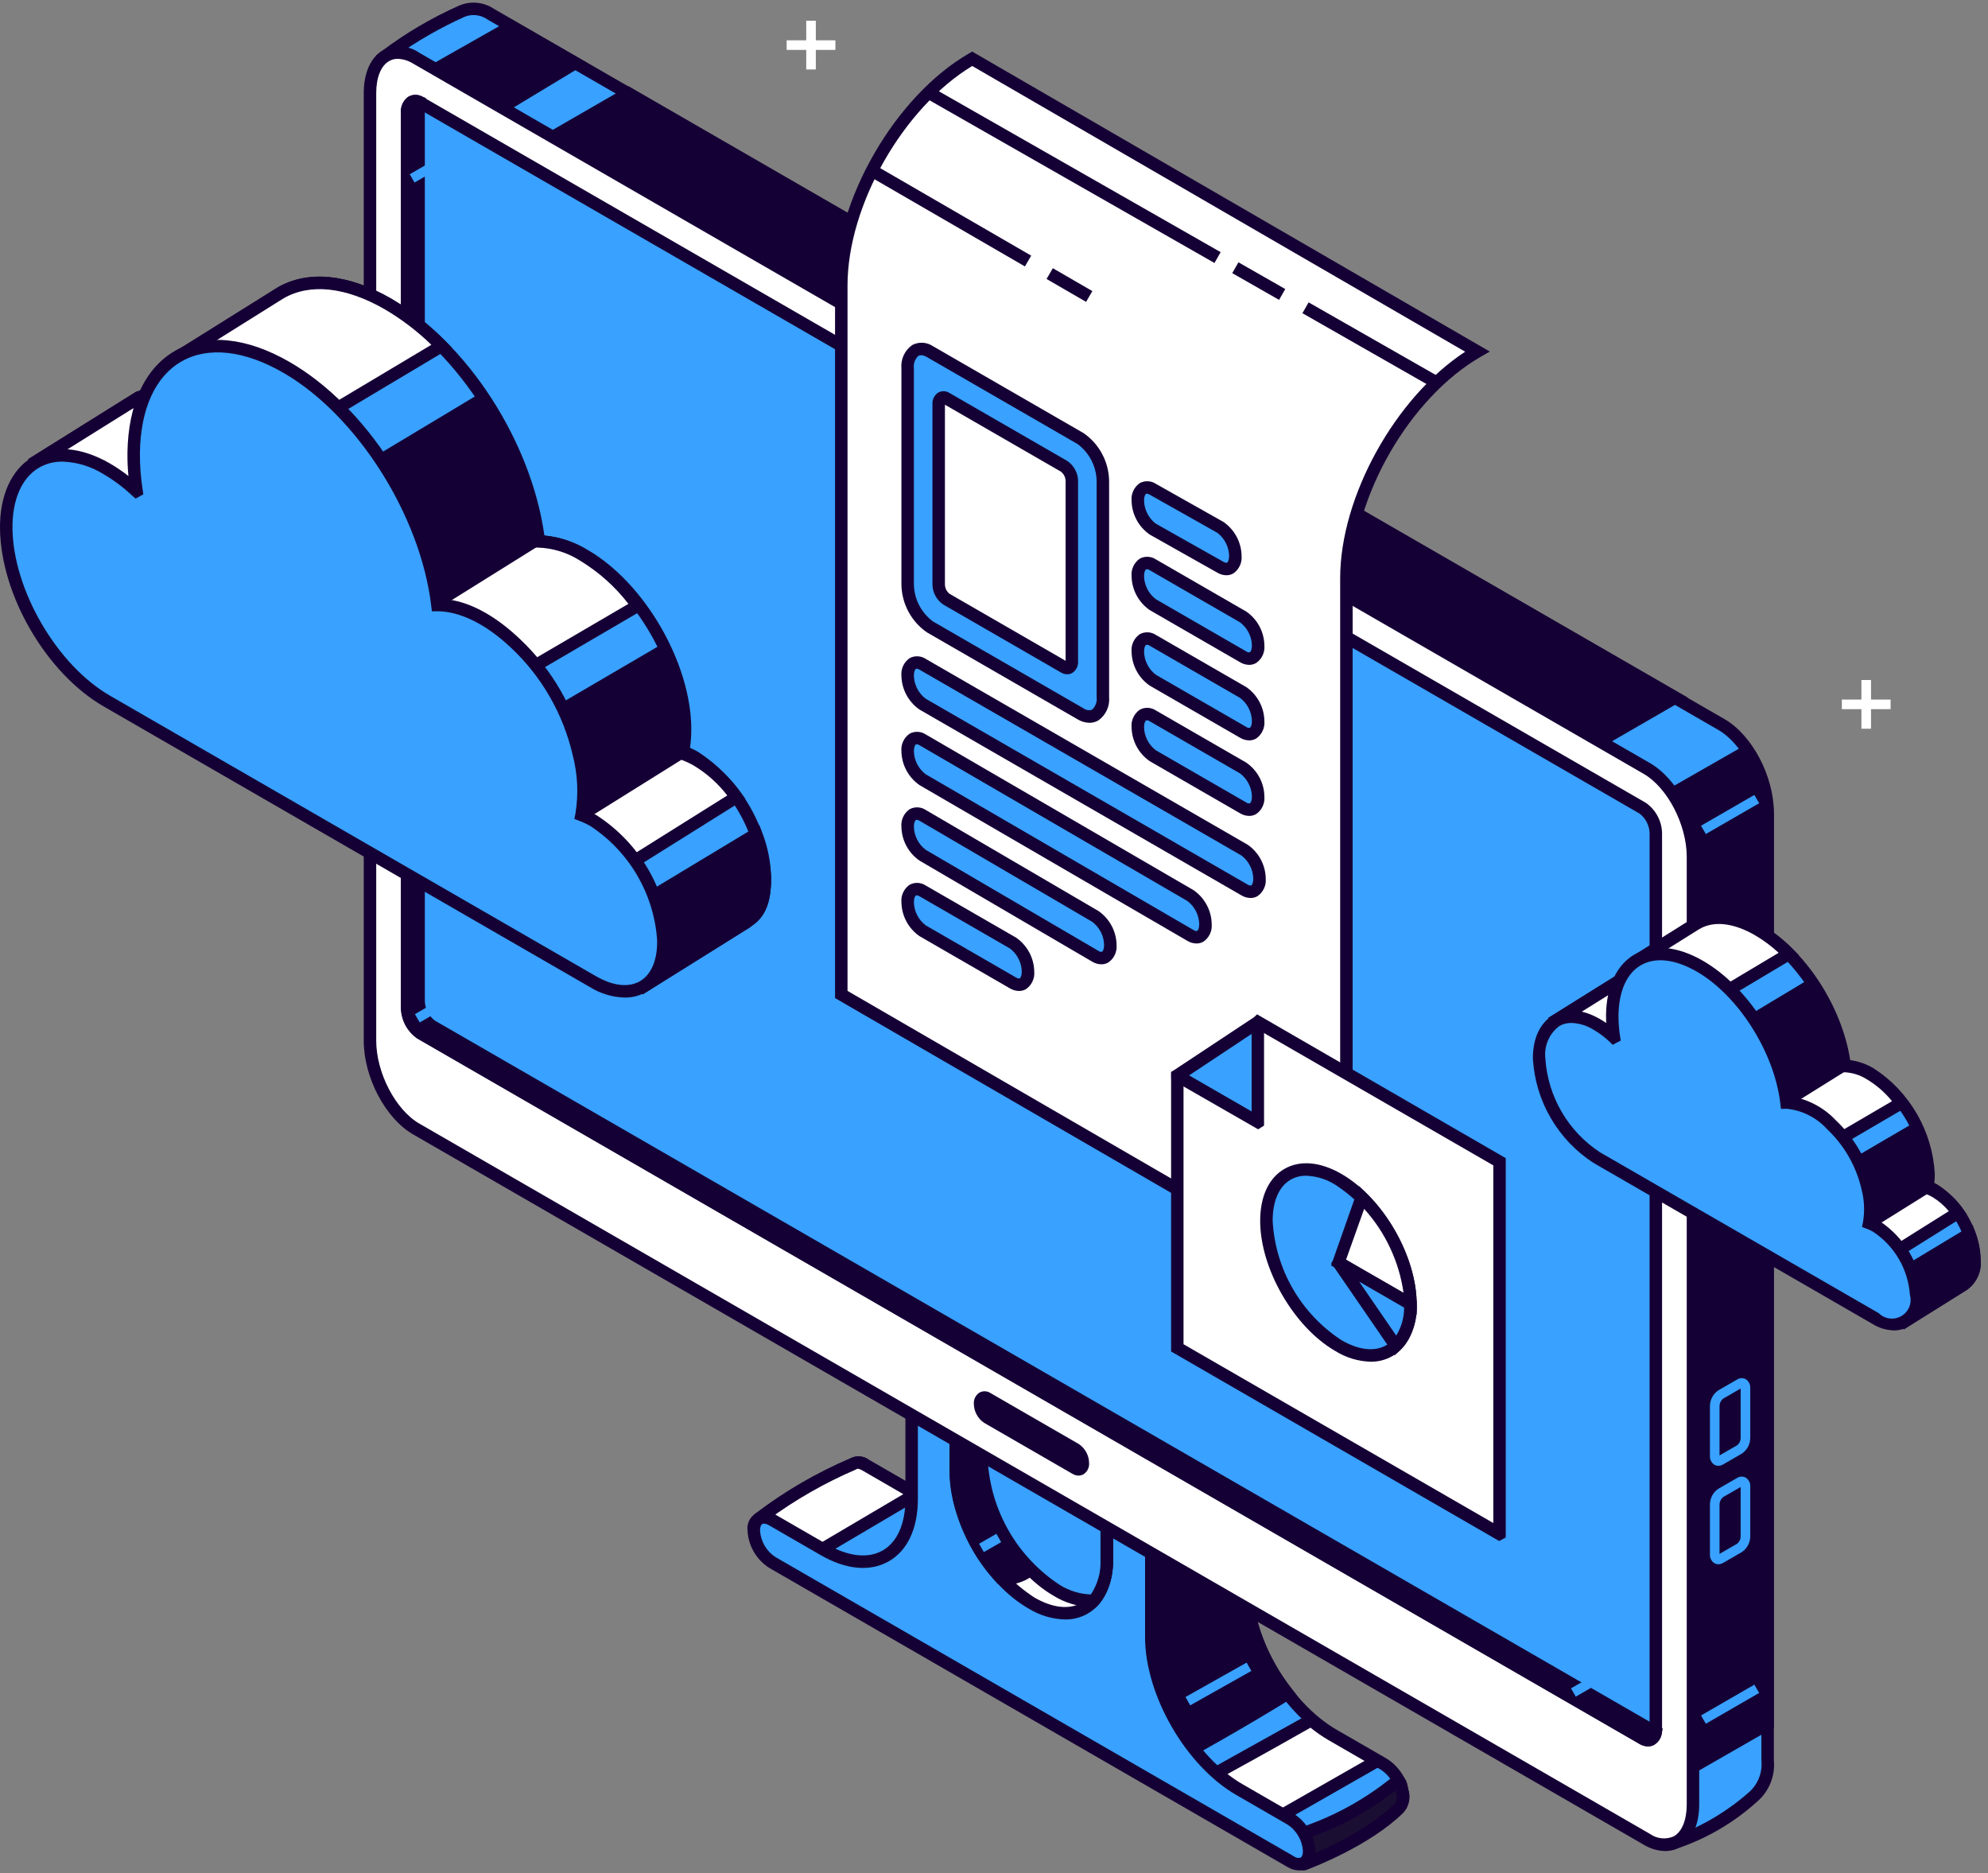 <svg xmlns="http://www.w3.org/2000/svg" xmlns:xlink="http://www.w3.org/1999/xlink" width="707" zoomAndPan="magnify" viewBox="0 0 530.25 499.5" height="666" preserveAspectRatio="xMidYMid meet" version="1.0"><rect x="0" y="0" width="530.25" height="499.5" fill="#808080" stroke="none"/><defs><clipPath id="b318889811"><path d="M 100 0.102 L 474 0.102 L 474 494 L 100 494 Z M 100 0.102 " clip-rule="nonzero"/></clipPath><clipPath id="8647af5a11"><path d="M 200 298 L 376 298 L 376 498.898 L 200 498.898 Z M 200 298 " clip-rule="nonzero"/></clipPath><clipPath id="14854e8636"><path d="M 338 472 L 376 472 L 376 498.898 L 338 498.898 Z M 338 472 " clip-rule="nonzero"/></clipPath><clipPath id="106ac8864b"><path d="M 199 311 L 351 311 L 351 498.898 L 199 498.898 Z M 199 311 " clip-rule="nonzero"/></clipPath><clipPath id="75af683924"><path d="M 412 243 L 528.754 243 L 528.754 355 L 412 355 Z M 412 243 " clip-rule="nonzero"/></clipPath><clipPath id="ab230993e1"><path d="M 498 326 L 528.754 326 L 528.754 355 L 498 355 Z M 498 326 " clip-rule="nonzero"/></clipPath></defs><path fill="#39a1ff" d="M 459.152 193.223 L 130.922 3.801 C 130.367 3.414 129.773 3.102 129.141 2.867 C 128.508 2.629 127.855 2.473 127.184 2.398 C 126.516 2.328 125.844 2.336 125.176 2.434 C 124.508 2.527 123.859 2.703 123.238 2.961 L 123.176 2.988 C 123.141 3.008 123.098 3.02 123.062 3.043 C 115.875 6.25 109.137 10.219 102.84 14.945 L 118.602 30.305 L 118.602 265.836 C 118.602 274.906 124.117 285.441 130.922 289.367 L 449.75 473.363 L 438.645 478.844 L 446.691 491.434 C 454.543 488.77 461.551 484.66 467.707 479.105 C 468.379 478.508 468.973 477.84 469.484 477.105 C 470 476.367 470.418 475.578 470.746 474.742 C 471.074 473.906 471.301 473.043 471.422 472.152 C 471.543 471.262 471.562 470.371 471.473 469.477 L 471.473 216.754 C 471.473 207.684 465.957 197.148 459.152 193.223 Z M 459.152 193.223 " fill-opacity="1" fill-rule="nonzero"/><g clip-path="url(#b318889811)"><path fill="#150035" d="M 445.949 493.355 L 436.242 478.176 L 446.227 473.246 L 130.086 290.805 C 122.715 286.551 116.934 275.582 116.934 265.836 L 116.934 31.004 L 100.328 14.816 L 101.809 13.641 C 108.207 8.824 115.066 4.785 122.383 1.523 C 123.133 1.195 123.918 0.965 124.727 0.832 C 125.539 0.699 126.355 0.668 127.172 0.742 C 127.992 0.816 128.789 0.988 129.566 1.262 C 130.34 1.535 131.07 1.902 131.75 2.359 L 459.984 191.781 C 467.359 196.039 473.137 207.008 473.137 216.75 L 473.137 469.477 C 473.23 470.504 473.199 471.527 473.047 472.547 C 472.895 473.566 472.625 474.555 472.238 475.512 C 471.848 476.465 471.352 477.359 470.75 478.199 C 470.148 479.035 469.457 479.789 468.672 480.461 C 462.367 486.148 455.184 490.34 447.129 493.035 Z M 441.043 479.512 L 447.395 489.453 C 454.512 486.75 460.918 482.883 466.621 477.848 C 467.195 477.324 467.699 476.738 468.137 476.094 C 468.574 475.453 468.93 474.766 469.207 474.039 C 469.484 473.312 469.672 472.566 469.773 471.793 C 469.875 471.023 469.887 470.25 469.809 469.477 L 469.809 216.75 C 469.809 208.227 464.656 198.316 458.32 194.66 L 130.086 5.238 C 129.199 4.598 128.211 4.211 127.125 4.07 C 126.039 3.93 124.984 4.059 123.965 4.457 C 117.426 7.398 111.234 10.953 105.398 15.113 L 120.262 29.605 L 120.262 265.836 C 120.262 274.363 125.418 284.27 131.75 287.926 L 453.273 473.477 Z M 441.043 479.512 " fill-opacity="1" fill-rule="nonzero"/></g><path fill="#150035" d="M 118.734 53.121 L 118.734 140.129 L 321.016 258.727 L 446.812 186.023 L 167.625 24.906 Z M 118.734 53.121 " fill-opacity="1" fill-rule="nonzero"/><path fill="#150035" d="M 321.008 260.648 L 117.066 141.078 L 117.066 52.16 L 167.621 22.984 L 450.141 186.023 Z M 120.395 139.176 L 321.016 256.805 L 443.488 186.027 L 167.621 26.824 L 120.395 54.078 Z M 120.395 139.176 " fill-opacity="1" fill-rule="nonzero"/><path fill="#150035" d="M 114.492 26.445 L 118.453 30.305 L 118.453 37.93 L 153.363 16.836 L 136.398 7.043 L 116.113 18.543 Z M 114.492 26.445 " fill-opacity="1" fill-rule="nonzero"/><path fill="#150035" d="M 116.789 40.875 L 116.789 31.004 L 112.684 27 L 114.637 17.469 L 136.402 5.129 L 156.629 16.805 Z M 116.305 25.891 L 120.117 29.605 L 120.117 34.98 L 150.094 16.867 L 136.387 8.961 L 117.59 19.617 Z M 116.305 25.891 " fill-opacity="1" fill-rule="nonzero"/><path fill="#39a1ff" d="M 374 477.438 C 373.637 475.875 372.973 474.453 372.004 473.172 C 371.039 471.895 369.852 470.867 368.445 470.094 L 355.695 462.734 C 342.703 455.238 332.074 436.836 332.074 421.84 L 332.074 337.246 C 332.074 337.133 332.023 337.047 331.926 336.992 L 319.086 329.582 C 318.969 329.512 318.859 329.523 318.758 329.605 C 318.652 329.688 318.621 329.793 318.664 329.918 C 319.668 333.133 320.191 336.422 320.234 339.789 L 320.234 401.074 C 320.344 404.348 319.617 407.422 318.051 410.301 L 316.742 400.285 C 316.73 400.203 316.695 400.141 316.633 400.09 C 316.566 400.039 316.496 400.02 316.414 400.027 L 289.758 403.133 C 289.645 403.145 289.555 403.109 289.484 403.016 C 286.617 399.426 284.371 395.48 282.75 391.18 C 281.129 386.883 280.211 382.438 279.992 377.848 L 279.992 316.562 C 279.922 313.676 280.477 310.918 281.664 308.289 C 281.742 308.129 281.707 308.008 281.551 307.918 L 268.598 300.445 C 268.5 300.387 268.402 300.387 268.301 300.445 C 268.203 300.504 268.152 300.586 268.152 300.703 L 268.152 384.613 C 268.152 399.793 257.391 406.023 244.238 398.43 L 230.953 390.766 C 229.562 389.961 228.582 389.777 227.688 390.332 L 227.418 390.469 C 218.547 394.281 210.262 399.102 202.562 404.934 C 202.488 404.992 202.449 405.066 202.445 405.16 C 202.441 405.254 202.473 405.336 202.543 405.398 L 212.559 414.336 L 212.613 414.375 L 335.402 482.535 L 335.484 482.602 L 347.512 496.707 C 347.594 496.812 347.695 496.844 347.82 496.797 C 349.598 496.141 364.438 490.473 373.164 481.887 C 373.68 481.27 374.012 480.562 374.16 479.77 C 374.312 478.98 374.258 478.199 374 477.438 Z M 374 477.438 " fill-opacity="1" fill-rule="nonzero"/><g clip-path="url(#8647af5a11)"><path fill="#150035" d="M 347.727 498.48 C 347.121 498.477 346.625 498.242 346.242 497.777 L 334.379 483.867 L 211.477 415.578 L 200.852 406.117 L 200.785 405.098 C 200.809 404.48 201.07 403.984 201.562 403.609 C 209.371 397.676 217.785 392.781 226.801 388.926 L 226.953 388.844 C 227.738 388.465 228.566 388.316 229.438 388.402 C 230.309 388.488 231.09 388.797 231.785 389.328 L 245.066 396.977 C 250.891 400.332 256.301 400.914 260.297 398.613 C 264.289 396.309 266.488 391.336 266.488 384.609 L 266.488 300.703 C 266.488 300.531 266.512 300.363 266.555 300.195 C 266.602 300.031 266.664 299.875 266.75 299.727 C 266.836 299.578 266.941 299.441 267.062 299.32 C 267.184 299.199 267.316 299.094 267.465 299.008 C 267.613 298.922 267.77 298.859 267.938 298.812 C 268.102 298.77 268.27 298.746 268.441 298.746 C 268.613 298.742 268.781 298.766 268.945 298.809 C 269.113 298.852 269.27 298.918 269.418 299 L 282.383 306.48 C 282.594 306.602 282.777 306.758 282.934 306.949 C 283.086 307.141 283.199 307.352 283.273 307.586 C 283.348 307.82 283.375 308.059 283.355 308.301 C 283.34 308.547 283.277 308.777 283.168 309 C 282.09 311.406 281.586 313.926 281.656 316.562 L 281.656 377.848 C 281.852 382.125 282.691 386.273 284.172 390.293 C 285.652 394.309 287.707 398.012 290.336 401.395 L 316.223 398.379 C 316.477 398.352 316.727 398.371 316.973 398.441 C 317.219 398.508 317.441 398.621 317.645 398.777 C 317.844 398.934 318.012 399.121 318.141 399.344 C 318.27 399.562 318.352 399.801 318.391 400.051 L 318.57 401.438 C 318.57 401.316 318.57 339.785 318.57 339.785 C 318.531 336.586 318.031 333.453 317.074 330.398 C 316.957 330.016 316.957 329.633 317.074 329.25 C 317.191 328.871 317.41 328.555 317.723 328.305 C 318.035 328.055 318.391 327.914 318.789 327.883 C 319.188 327.852 319.562 327.938 319.91 328.137 L 332.758 335.551 C 333.059 335.727 333.301 335.965 333.473 336.27 C 333.648 336.57 333.738 336.898 333.738 337.246 L 333.738 421.84 C 333.738 436.344 343.961 454.043 356.527 461.297 L 369.277 468.652 C 370.887 469.547 372.25 470.727 373.355 472.199 C 374.461 473.672 375.219 475.305 375.629 477.102 C 375.797 477.613 375.895 478.141 375.918 478.68 C 375.945 479.219 375.902 479.754 375.785 480.281 C 375.668 480.809 375.484 481.312 375.234 481.789 C 374.98 482.266 374.672 482.703 374.305 483.098 C 365.355 491.902 350.109 497.723 348.402 498.355 C 348.184 498.438 347.957 498.48 347.727 498.48 Z M 213.539 412.98 L 336.488 481.238 L 348.152 494.895 C 351.875 493.434 364.402 488.18 372 480.703 C 372.289 480.273 372.469 479.797 372.535 479.281 C 372.598 478.766 372.543 478.262 372.371 477.77 C 372.059 476.441 371.484 475.23 370.656 474.145 C 369.828 473.055 368.812 472.184 367.613 471.531 L 354.863 464.176 C 341.379 456.395 330.41 437.402 330.41 421.84 L 330.41 338.035 L 321.09 332.656 C 321.613 335.004 321.883 337.383 321.898 339.785 L 321.898 401.074 C 322.012 404.652 321.207 408.008 319.484 411.145 L 317.027 415.316 L 315.27 401.836 L 289.949 404.785 C 289.613 404.82 289.285 404.773 288.969 404.645 C 288.652 404.512 288.387 404.312 288.176 404.047 C 285.188 400.312 282.852 396.207 281.172 391.73 C 279.488 387.254 278.539 382.625 278.328 377.848 L 278.328 316.562 C 278.285 313.875 278.727 311.27 279.656 308.746 L 269.816 303.066 L 269.816 384.609 C 269.816 392.574 267.027 398.57 261.961 401.492 C 256.891 404.414 250.309 403.836 243.402 399.852 L 230.117 392.203 C 228.945 391.527 228.672 391.68 228.57 391.746 L 228.152 391.957 C 219.895 395.512 212.145 399.949 204.895 405.27 Z M 213.539 412.98 " fill-opacity="1" fill-rule="nonzero"/></g><path fill="#1a0e33" d="M 374 477.77 C 373.676 476.199 373.941 476.004 372.973 474.754 C 365.395 481.059 356.922 485.766 347.562 488.867 L 341.25 489.699 L 347.512 497.039 C 347.594 497.148 347.695 497.18 347.82 497.133 C 349.598 496.473 364.438 490.809 373.164 482.223 C 373.68 481.605 374.012 480.898 374.16 480.105 C 374.309 479.312 374.258 478.535 374 477.77 Z M 374 477.77 " fill-opacity="1" fill-rule="nonzero"/><g clip-path="url(#14854e8636)"><path fill="#150035" d="M 347.727 498.816 C 347.121 498.812 346.625 498.578 346.242 498.109 L 338 488.449 L 347.348 487.223 C 356.371 484.133 364.555 479.551 371.906 473.477 L 373.23 472.371 L 374.285 473.734 C 374.992 474.539 375.387 475.469 375.48 476.531 C 375.512 476.773 375.551 477.062 375.629 477.438 C 375.797 477.949 375.891 478.477 375.918 479.016 C 375.945 479.555 375.898 480.086 375.785 480.613 C 375.668 481.141 375.484 481.645 375.234 482.125 C 374.98 482.602 374.672 483.039 374.305 483.434 C 365.355 492.238 350.109 498.055 348.402 498.691 C 348.184 498.773 347.957 498.816 347.727 498.816 Z M 344.496 490.941 L 348.152 495.227 C 351.875 493.77 364.402 488.512 372 481.039 C 372.289 480.605 372.469 480.133 372.535 479.617 C 372.598 479.102 372.543 478.598 372.371 478.105 C 372.324 477.867 372.285 477.66 372.258 477.473 C 364.945 483.23 356.871 487.562 348.031 490.465 Z M 344.496 490.941 " fill-opacity="1" fill-rule="nonzero"/></g><path fill="#ffffff" d="M 334.816 482.379 L 334.898 482.445 L 338.145 486.254 L 367.285 469.605 L 355.109 462.582 C 353.195 461.457 351.398 460.172 349.719 458.723 C 337.605 465.629 325.82 472.102 321.023 474.723 Z M 334.816 482.379 " fill-opacity="1" fill-rule="nonzero"/><path fill="#150035" d="M 337.773 488.379 L 333.797 483.715 L 317.578 474.711 L 349.91 456.703 L 350.797 457.457 C 352.402 458.84 354.117 460.07 355.941 461.145 L 370.621 469.617 Z M 324.465 474.73 L 336.133 481.328 L 338.516 484.125 L 363.949 469.602 L 354.277 464.02 C 352.613 463.047 351.039 461.953 349.547 460.738 C 339.59 466.398 329.938 471.73 324.465 474.73 Z M 324.465 474.73 " fill-opacity="1" fill-rule="nonzero"/><path fill="#ffffff" d="M 244.238 398.43 L 230.953 390.766 C 229.562 389.961 228.582 389.777 227.688 390.332 L 227.418 390.469 C 218.547 394.281 210.262 399.102 202.562 404.934 C 202.488 404.992 202.449 405.066 202.445 405.16 C 202.441 405.254 202.473 405.336 202.543 405.398 L 212.559 414.336 L 212.613 414.375 L 213.906 416.336 Z M 244.238 398.43 " fill-opacity="1" fill-rule="nonzero"/><path fill="#150035" d="M 213.395 418.57 L 211.363 415.512 L 200.852 406.117 L 200.785 405.098 C 200.805 404.477 201.062 403.98 201.562 403.609 C 209.371 397.676 217.785 392.781 226.801 388.926 L 226.953 388.844 C 227.336 388.656 227.742 388.527 228.164 388.449 C 228.586 388.375 229.012 388.359 229.438 388.402 C 229.863 388.445 230.277 388.543 230.676 388.703 C 231.074 388.859 231.445 389.066 231.785 389.328 L 247.535 398.434 Z M 213.539 412.98 L 213.75 413.102 L 214.418 414.105 L 240.938 398.465 L 230.117 392.203 C 228.945 391.527 228.672 391.68 228.57 391.746 L 228.152 391.957 C 219.895 395.512 212.145 399.949 204.895 405.27 Z M 213.539 412.98 " fill-opacity="1" fill-rule="nonzero"/><path fill="#150035" d="M 332.074 421.84 L 332.074 389.094 C 326.605 387.227 322.5 385.871 322.051 385.871 C 321.438 385.977 320.832 386.129 320.234 386.32 L 320.234 401.074 C 320.344 404.348 319.617 407.422 318.051 410.301 L 316.742 400.285 C 316.73 400.203 316.695 400.141 316.629 400.09 C 316.566 400.039 316.496 400.02 316.414 400.027 L 289.758 403.133 C 289.645 403.145 289.551 403.109 289.484 403.016 C 288.109 401.227 286.863 399.348 285.746 397.383 C 285.012 397.625 284.578 397.766 284.578 397.766 L 287.492 454.961 L 301.551 463.453 L 301.93 463.949 L 313.379 470.305 L 315.043 468.184 C 315.043 468.184 329.199 460.441 343.445 451.652 C 336.648 442.93 332.074 431.664 332.074 421.84 Z M 332.074 421.84 " fill-opacity="1" fill-rule="nonzero"/><path fill="#150035" d="M 313.809 472.449 L 300.816 465.234 L 300.418 464.711 L 285.875 455.926 L 282.852 396.586 L 286.52 395.379 L 287.191 396.559 C 288.145 398.234 289.191 399.844 290.336 401.395 L 316.223 398.379 C 316.477 398.352 316.727 398.371 316.973 398.441 C 317.219 398.508 317.441 398.621 317.645 398.777 C 317.844 398.934 318.012 399.121 318.141 399.344 C 318.27 399.562 318.352 399.801 318.391 400.051 L 318.57 401.438 C 318.57 401.312 318.57 385.066 318.57 385.066 L 319.777 384.723 C 320.512 384.453 321.27 384.281 322.051 384.207 C 322.48 384.207 322.922 384.207 332.609 387.523 L 333.738 387.906 L 333.738 421.84 C 333.875 424.453 334.219 427.039 334.762 429.602 C 335.305 432.16 336.043 434.66 336.98 437.105 C 337.914 439.551 339.035 441.906 340.34 444.172 C 341.645 446.441 343.117 448.594 344.758 450.633 L 345.898 452.098 L 344.32 453.07 C 331.336 461.074 318.273 468.305 316.145 469.477 Z M 303.043 462.668 L 312.945 468.164 L 313.949 466.891 L 314.246 466.727 C 314.383 466.652 327.504 459.461 341.02 451.195 C 337.797 446.957 335.277 442.336 333.469 437.328 C 331.66 432.32 330.641 427.16 330.41 421.84 L 330.41 390.285 C 324.504 388.273 322.613 387.699 322.035 387.559 C 321.992 387.566 321.945 387.578 321.898 387.59 L 321.898 401.074 C 322.012 404.652 321.207 408.008 319.484 411.145 L 317.027 415.316 L 315.27 401.836 L 289.949 404.785 C 289.613 404.82 289.285 404.773 288.969 404.645 C 288.652 404.512 288.387 404.312 288.176 404.047 C 287.582 403.273 287 402.469 286.438 401.641 L 289.105 453.996 Z M 303.043 462.668 " fill-opacity="1" fill-rule="nonzero"/><path fill="#39a1ff" d="M 344.281 485.164 L 330.551 477.238 C 317.59 469.758 307.078 451.562 307.078 436.602 L 307.078 351.664 L 293.453 343.801 C 294.594 347.234 295.191 350.758 295.242 354.375 L 295.242 415.66 C 295.242 428.488 286.234 433.688 275.121 427.273 C 264.008 420.859 254.996 405.262 254.996 392.438 L 254.996 331.152 C 254.918 328.172 255.516 325.336 256.789 322.641 L 243.16 314.777 L 243.16 399.715 C 243.16 414.676 232.652 420.742 219.688 413.262 L 205.957 405.336 C 203.25 403.773 201.055 405.039 201.055 408.164 C 201.102 409.016 201.246 409.848 201.488 410.664 C 201.73 411.48 202.066 412.258 202.492 412.996 C 202.918 413.734 203.422 414.41 204.008 415.031 C 204.594 415.648 205.246 416.191 205.957 416.656 L 344.281 496.48 C 346.992 498.043 349.184 496.777 349.184 493.652 C 349.141 492.801 348.996 491.969 348.754 491.152 C 348.508 490.336 348.176 489.559 347.75 488.82 C 347.324 488.082 346.816 487.406 346.23 486.789 C 345.645 486.168 344.996 485.629 344.281 485.164 Z M 344.281 485.164 " fill-opacity="1" fill-rule="nonzero"/><g clip-path="url(#106ac8864b)"><path fill="#150035" d="M 346.484 498.809 C 345.395 498.781 344.383 498.484 343.449 497.918 L 205.125 418.094 C 204.285 417.555 203.523 416.926 202.832 416.203 C 202.145 415.48 201.551 414.688 201.051 413.824 C 200.555 412.961 200.164 412.051 199.883 411.098 C 199.602 410.141 199.438 409.164 199.391 408.168 C 199.328 407.715 199.336 407.262 199.41 406.809 C 199.484 406.359 199.621 405.926 199.824 405.516 C 200.023 405.105 200.281 404.734 200.594 404.398 C 200.906 404.062 201.262 403.781 201.66 403.555 C 202.055 403.324 202.477 403.16 202.922 403.055 C 203.367 402.953 203.82 402.914 204.277 402.945 C 204.734 402.977 205.176 403.074 205.605 403.234 C 206.031 403.398 206.426 403.617 206.789 403.898 L 220.52 411.824 C 226.25 415.125 231.555 415.715 235.453 413.465 C 239.352 411.215 241.496 406.332 241.496 399.715 L 241.496 311.898 L 258.98 321.992 L 258.273 323.395 C 257.121 325.852 256.582 328.438 256.66 331.152 L 256.66 392.438 C 256.754 394.102 256.941 395.758 257.227 397.402 C 257.512 399.047 257.895 400.672 258.371 402.27 C 258.848 403.871 259.414 405.438 260.074 406.969 C 260.734 408.504 261.48 409.992 262.316 411.438 C 263.152 412.883 264.07 414.277 265.066 415.613 C 266.066 416.953 267.137 418.227 268.285 419.438 C 269.434 420.652 270.648 421.793 271.93 422.863 C 273.215 423.934 274.555 424.922 275.953 425.836 C 280.793 428.629 285.254 429.133 288.516 427.246 C 291.781 425.363 293.578 421.25 293.578 415.664 L 293.578 354.375 C 293.527 350.93 292.957 347.574 291.867 344.305 L 290.559 340.211 L 308.746 350.707 L 308.746 436.602 C 308.746 451.012 318.898 468.594 331.387 475.801 L 345.113 483.723 C 345.953 484.262 346.719 484.891 347.406 485.613 C 348.094 486.336 348.688 487.129 349.188 487.992 C 349.688 488.855 350.078 489.766 350.355 490.723 C 350.637 491.68 350.801 492.656 350.852 493.652 C 350.918 494.57 350.75 495.441 350.344 496.266 C 349.938 497.09 349.348 497.758 348.582 498.262 C 347.93 498.633 347.23 498.816 346.484 498.809 Z M 203.773 406.328 C 203.613 406.32 203.461 406.355 203.32 406.43 C 202.941 406.652 202.719 407.297 202.719 408.168 C 202.809 409.594 203.211 410.93 203.926 412.168 C 204.641 413.41 205.598 414.426 206.789 415.215 L 345.113 495.043 C 345.656 495.465 346.258 495.578 346.918 495.383 C 347.297 495.168 347.523 494.52 347.523 493.652 C 347.434 492.223 347.031 490.887 346.312 489.648 C 345.598 488.41 344.645 487.391 343.449 486.602 L 329.723 478.676 C 316.32 470.945 305.418 452.07 305.418 436.602 L 305.418 352.625 L 296.098 347.246 C 296.621 349.594 296.891 351.973 296.906 354.375 L 296.906 415.664 C 296.906 422.484 294.52 427.621 290.18 430.121 C 285.844 432.629 280.195 432.125 274.289 428.711 C 262.734 422.047 253.336 405.773 253.336 392.438 L 253.336 331.152 C 253.289 328.465 253.734 325.859 254.664 323.336 L 244.824 317.656 L 244.824 399.715 C 244.824 407.57 242.086 413.477 237.117 416.344 C 232.148 419.215 225.664 418.633 218.855 414.699 L 205.125 406.773 C 204.711 406.512 204.262 406.363 203.773 406.328 Z M 203.773 406.328 " fill-opacity="1" fill-rule="nonzero"/></g><path fill="#ffffff" d="M 254.945 331.348 L 254.945 392.633 C 254.945 405.457 263.957 421.055 275.07 427.469 C 286.184 433.883 295.191 428.684 295.191 415.855 L 295.191 354.57 C 295.137 350.953 294.543 347.43 293.398 343.996 L 300.543 348.117 L 300.543 324.656 L 255.969 324.656 C 255.254 326.832 254.914 329.059 254.945 331.348 Z M 254.945 331.348 " fill-opacity="1" fill-rule="nonzero"/><path fill="#150035" d="M 284.062 431.887 C 280.52 431.77 277.246 430.773 274.234 428.906 C 262.684 422.238 253.281 405.969 253.281 392.633 L 253.281 331.348 C 253.25 328.875 253.621 326.465 254.398 324.117 L 254.785 322.996 L 302.207 322.996 L 302.207 351 L 296.047 347.441 C 296.57 349.789 296.84 352.168 296.855 354.57 L 296.855 415.859 C 296.855 422.68 294.465 427.816 290.129 430.316 C 288.246 431.391 286.227 431.914 284.062 431.887 Z M 257.203 326.32 C 256.793 327.973 256.594 329.645 256.609 331.348 L 256.609 392.633 C 256.699 394.297 256.891 395.953 257.176 397.598 C 257.461 399.242 257.844 400.863 258.32 402.465 C 258.793 404.062 259.363 405.633 260.023 407.164 C 260.684 408.699 261.43 410.188 262.266 411.633 C 263.102 413.078 264.016 414.469 265.016 415.809 C 266.012 417.145 267.086 418.422 268.234 419.633 C 269.383 420.848 270.598 421.988 271.879 423.059 C 273.16 424.125 274.5 425.117 275.898 426.031 C 280.734 428.82 285.191 429.328 288.469 427.438 C 291.73 425.555 293.527 421.445 293.527 415.859 L 293.527 354.57 C 293.477 351.125 292.906 347.77 291.816 344.5 L 290.512 340.41 L 298.879 345.242 L 298.879 326.32 Z M 257.203 326.32 " fill-opacity="1" fill-rule="nonzero"/><path fill="#150035" d="M 284.578 324.656 L 255.969 324.656 C 255.254 326.832 254.914 329.059 254.945 331.348 L 254.945 392.633 C 254.945 402.164 259.926 413.215 267.039 420.902 C 274.207 421.484 279.227 416.164 279.227 406.594 L 279.227 345.309 C 279.172 341.691 278.578 338.164 277.434 334.73 L 284.578 338.852 Z M 284.578 324.656 " fill-opacity="1" fill-rule="nonzero"/><path fill="#150035" d="M 268.094 422.605 C 267.703 422.605 267.305 422.59 266.902 422.559 L 266.258 422.504 L 265.816 422.031 C 263.949 420.043 262.27 417.91 260.777 415.629 C 259.289 413.344 258.008 410.949 256.938 408.441 C 255.871 405.934 255.027 403.355 254.414 400.699 C 253.801 398.043 253.422 395.352 253.281 392.633 L 253.281 331.348 C 253.25 328.875 253.621 326.465 254.398 324.117 L 254.785 322.996 L 286.242 322.996 L 286.242 341.73 L 280.082 338.176 C 280.605 340.523 280.875 342.902 280.891 345.309 L 280.891 406.59 C 280.973 407.777 280.93 408.957 280.762 410.133 C 280.598 411.309 280.312 412.453 279.906 413.57 C 279.5 414.688 278.984 415.75 278.359 416.758 C 277.73 417.766 277.008 418.699 276.188 419.559 C 275.082 420.566 273.832 421.332 272.434 421.859 C 271.035 422.387 269.59 422.637 268.094 422.605 Z M 267.809 419.277 C 268.934 419.348 270.027 419.195 271.09 418.82 C 272.152 418.441 273.098 417.875 273.93 417.113 C 275.242 415.688 276.215 414.062 276.848 412.23 C 277.477 410.402 277.715 408.52 277.562 406.59 L 277.562 345.309 C 277.512 341.863 276.941 338.504 275.852 335.234 L 274.547 331.145 L 282.914 335.973 L 282.914 326.32 L 257.203 326.32 C 256.793 327.973 256.594 329.645 256.609 331.348 L 256.609 392.633 C 256.742 395.09 257.082 397.52 257.633 399.922 C 258.184 402.32 258.938 404.656 259.891 406.93 C 260.844 409.199 261.984 411.371 263.316 413.445 C 264.645 415.52 266.145 417.465 267.809 419.277 Z M 267.809 419.277 " fill-opacity="1" fill-rule="nonzero"/><path fill="#39a1ff" d="M 261.781 328.027 L 261.781 389.312 C 261.781 402.141 270.789 417.738 281.902 424.152 C 283.375 425.082 284.949 425.781 286.629 426.238 C 288.309 426.699 290.02 426.902 291.762 426.852 C 292.98 425.289 293.887 423.559 294.477 421.668 C 295.066 419.773 295.305 417.836 295.191 415.855 L 295.191 354.57 C 295.137 350.953 294.543 347.43 293.398 343.996 L 300.543 348.117 L 300.543 341.77 C 300.438 341.406 300.352 341.043 300.234 340.676 L 300.543 340.855 L 300.543 324.656 L 262.02 324.656 C 261.859 325.777 261.777 326.898 261.781 328.027 Z M 261.781 328.027 " fill-opacity="1" fill-rule="nonzero"/><path fill="#150035" d="M 290.887 428.543 C 287.352 428.43 284.082 427.445 281.07 425.594 C 269.516 418.926 260.117 402.648 260.117 389.316 L 260.117 328.027 C 260.117 326.82 260.203 325.617 260.375 324.422 L 260.582 322.996 L 302.207 322.996 L 302.207 351 L 296.047 347.441 C 296.57 349.789 296.84 352.168 296.855 354.57 L 296.855 415.859 C 296.973 418.039 296.695 420.172 296.035 422.254 C 295.371 424.336 294.363 426.234 293.008 427.949 L 292.562 428.457 L 291.887 428.508 C 291.555 428.531 291.223 428.543 290.887 428.543 Z M 263.508 326.32 C 263.465 326.883 263.445 327.449 263.445 328.027 L 263.445 389.316 C 263.535 390.98 263.723 392.637 264.012 394.281 C 264.297 395.926 264.676 397.547 265.152 399.148 C 265.629 400.75 266.199 402.316 266.859 403.848 C 267.52 405.383 268.266 406.871 269.102 408.316 C 269.934 409.762 270.852 411.152 271.852 412.492 C 272.848 413.832 273.922 415.105 275.07 416.316 C 276.219 417.531 277.434 418.672 278.715 419.742 C 279.996 420.812 281.336 421.801 282.734 422.715 C 285.258 424.258 287.992 425.094 290.949 425.219 C 291.871 423.84 292.555 422.348 292.996 420.746 C 293.438 419.145 293.613 417.516 293.527 415.859 L 293.527 354.57 C 293.477 351.125 292.906 347.77 291.816 344.5 L 290.512 340.41 L 298.879 345.242 L 298.828 341.809 C 298.773 341.602 298.719 341.395 298.652 341.191 L 297.324 337.098 L 298.879 337.988 L 298.879 326.32 Z M 263.508 326.32 " fill-opacity="1" fill-rule="nonzero"/><path fill="#150035" d="M 379.676 249.711 L 375.914 431.531 L 448.07 473.172 L 471.473 459.75 L 471.473 217.531 C 471.383 214.465 470.855 211.48 469.891 208.57 C 468.922 205.66 467.559 202.949 465.797 200.441 Z M 379.676 249.711 " fill-opacity="1" fill-rule="nonzero"/><path fill="#150035" d="M 448.066 475.09 L 374.23 432.48 L 378.031 248.734 L 466.289 198.242 L 467.16 199.492 C 469.023 202.141 470.461 205 471.477 208.07 C 472.496 211.145 473.047 214.297 473.137 217.531 L 473.137 460.715 Z M 377.598 430.582 L 448.07 471.254 L 469.809 458.789 L 469.809 217.531 C 469.738 214.895 469.316 212.312 468.547 209.789 C 467.777 207.266 466.684 204.891 465.27 202.66 L 381.32 250.688 Z M 377.598 430.582 " fill-opacity="1" fill-rule="nonzero"/><path fill="#ffffff" d="M 439.238 490.496 L 111.004 301.078 C 104.199 297.148 98.684 286.613 98.684 277.547 L 98.684 24.82 C 98.684 15.75 104.199 11.582 111.004 15.512 L 439.238 204.934 C 446.043 208.859 451.559 219.395 451.559 228.461 L 451.559 481.188 C 451.559 490.258 446.043 494.426 439.238 490.496 Z M 439.238 490.496 " fill-opacity="1" fill-rule="nonzero"/><path fill="#150035" d="M 444.137 493.641 C 442.074 493.582 440.164 493.016 438.406 491.938 L 110.172 302.516 C 102.797 298.262 97.02 287.293 97.02 277.547 L 97.02 24.82 C 97.02 19.441 98.875 15.289 102.113 13.422 C 102.875 13.031 103.68 12.75 104.52 12.578 C 105.359 12.406 106.207 12.348 107.062 12.406 C 107.922 12.461 108.754 12.633 109.562 12.914 C 110.375 13.199 111.133 13.582 111.836 14.07 L 440.07 203.492 C 447.445 207.75 453.223 218.719 453.223 228.465 L 453.223 481.188 C 453.223 486.566 451.367 490.719 448.129 492.586 C 446.891 493.297 445.562 493.648 444.137 493.641 Z M 106.117 15.688 C 105.281 15.68 104.5 15.883 103.773 16.301 C 101.598 17.559 100.348 20.664 100.348 24.82 L 100.348 277.547 C 100.348 286.07 105.5 295.98 111.836 299.637 L 440.07 489.059 C 440.527 489.387 441.02 489.652 441.551 489.852 C 442.078 490.051 442.621 490.176 443.184 490.234 C 443.742 490.289 444.301 490.273 444.859 490.188 C 445.414 490.098 445.953 489.938 446.469 489.707 C 448.645 488.449 449.895 485.344 449.895 481.188 L 449.895 228.465 C 449.895 219.938 444.742 210.027 438.406 206.371 L 110.172 16.949 C 108.93 16.176 107.578 15.758 106.117 15.688 Z M 106.117 15.688 " fill-opacity="1" fill-rule="nonzero"/><path fill="#39a1ff" d="M 438.129 463.652 L 112.109 275.512 C 111.023 274.73 110.172 273.75 109.551 272.566 C 108.93 271.383 108.609 270.125 108.59 268.785 L 108.59 30.035 C 108.59 27.445 110.168 26.254 112.109 27.375 L 438.129 215.52 C 439.215 216.297 440.07 217.277 440.691 218.465 C 441.309 219.648 441.629 220.906 441.648 222.242 L 441.648 460.992 C 441.648 463.586 440.074 464.777 438.129 463.652 Z M 438.129 463.652 " fill-opacity="1" fill-rule="nonzero"/><path fill="#150035" d="M 439.551 465.73 C 438.746 465.719 437.992 465.508 437.301 465.094 L 111.281 276.949 C 110.617 276.488 110.02 275.961 109.484 275.359 C 108.949 274.758 108.492 274.105 108.113 273.395 C 107.734 272.684 107.445 271.941 107.246 271.16 C 107.043 270.383 106.938 269.59 106.926 268.789 L 106.926 30.035 C 106.855 29.191 107.004 28.383 107.371 27.617 C 107.738 26.852 108.27 26.23 108.973 25.75 C 109.602 25.418 110.273 25.27 110.984 25.301 C 111.695 25.336 112.348 25.547 112.945 25.938 L 438.961 214.082 C 439.625 214.539 440.223 215.07 440.758 215.672 C 441.293 216.27 441.746 216.926 442.125 217.637 C 442.504 218.348 442.793 219.09 442.996 219.867 C 443.195 220.648 443.301 221.438 443.312 222.242 L 443.312 460.992 C 443.383 461.84 443.238 462.645 442.871 463.414 C 442.504 464.18 441.969 464.801 441.266 465.277 C 440.734 465.586 440.164 465.738 439.551 465.73 Z M 438.961 462.219 C 439.152 462.359 439.367 462.422 439.602 462.402 C 439.703 462.344 439.988 461.961 439.988 460.992 L 439.988 222.242 C 439.965 221.203 439.719 220.223 439.246 219.293 C 438.777 218.367 438.125 217.59 437.301 216.961 L 111.281 28.816 C 110.934 28.613 110.703 28.594 110.637 28.629 C 110.539 28.688 110.254 29.07 110.254 30.035 L 110.254 268.789 C 110.273 269.828 110.52 270.809 110.992 271.734 C 111.465 272.66 112.113 273.438 112.941 274.07 Z M 438.961 462.219 " fill-opacity="1" fill-rule="nonzero"/><path fill="#150035" d="M 441.188 461.762 L 115.168 273.617 C 114.082 272.84 113.23 271.859 112.609 270.672 C 111.988 269.488 111.668 268.23 111.648 266.895 L 111.648 28.141 C 111.648 27.82 111.68 27.496 111.738 27.18 C 109.992 26.453 108.633 27.625 108.633 30.023 L 108.633 268.777 C 108.652 270.113 108.973 271.371 109.594 272.555 C 110.215 273.738 111.066 274.723 112.152 275.5 L 438.172 463.645 C 439.855 464.613 441.258 463.848 441.605 461.945 C 441.465 461.895 441.324 461.832 441.188 461.762 Z M 441.188 461.762 " fill-opacity="1" fill-rule="nonzero"/><path fill="#150035" d="M 439.551 465.73 C 438.758 465.715 438.02 465.496 437.34 465.082 L 111.32 276.938 C 110.66 276.48 110.062 275.949 109.527 275.348 C 108.992 274.75 108.539 274.094 108.16 273.383 C 107.781 272.676 107.492 271.93 107.289 271.152 C 107.09 270.371 106.984 269.582 106.969 268.777 L 106.969 30.023 C 106.906 29.223 107.039 28.453 107.367 27.719 C 107.695 26.98 108.18 26.371 108.82 25.879 C 109.355 25.539 109.938 25.348 110.57 25.305 C 111.199 25.266 111.805 25.379 112.375 25.645 L 113.617 26.164 L 113.371 27.484 C 113.332 27.699 113.312 27.922 113.312 28.141 L 113.312 266.891 C 113.336 267.934 113.582 268.914 114.051 269.844 C 114.523 270.77 115.172 271.547 116 272.18 L 442.02 460.32 L 441.992 460.375 L 441.5 461.902 L 442.246 460.41 L 443.48 460.93 L 443.242 462.242 C 443.16 462.922 442.922 463.539 442.531 464.102 C 442.137 464.66 441.637 465.098 441.027 465.406 C 440.559 465.625 440.066 465.73 439.551 465.73 Z M 110.324 269.316 C 110.418 270.258 110.695 271.141 111.156 271.969 C 111.621 272.793 112.23 273.492 112.984 274.062 L 113.121 274.137 C 111.75 272.785 110.82 271.176 110.324 269.316 Z M 110.324 269.316 " fill-opacity="1" fill-rule="nonzero"/><path fill="#150035" d="M 286.918 391.625 L 263.324 378.008 C 262.734 377.586 262.27 377.055 261.934 376.414 C 261.598 375.77 261.426 375.09 261.414 374.363 C 261.414 372.961 262.27 372.316 263.324 372.922 L 286.918 386.539 C 287.508 386.961 287.969 387.492 288.305 388.133 C 288.641 388.777 288.816 389.461 288.824 390.184 C 288.824 391.586 287.973 392.23 286.918 391.625 Z M 286.918 391.625 " fill-opacity="1" fill-rule="nonzero"/><path fill="#150035" d="M 287.68 393.516 C 287.109 393.508 286.578 393.355 286.09 393.066 L 262.488 379.445 C 261.645 378.875 260.98 378.141 260.496 377.242 C 260.012 376.344 259.766 375.387 259.75 374.367 C 259.711 373.77 259.824 373.207 260.09 372.672 C 260.359 372.137 260.742 371.707 261.242 371.383 C 261.699 371.129 262.191 371.012 262.711 371.031 C 263.234 371.047 263.715 371.199 264.152 371.484 L 287.75 385.102 C 288.598 385.672 289.262 386.406 289.746 387.305 C 290.23 388.203 290.477 389.164 290.488 390.184 C 290.527 390.777 290.414 391.344 290.148 391.875 C 289.883 392.41 289.5 392.836 289 393.164 C 288.59 393.398 288.152 393.516 287.68 393.516 Z M 263.105 374.719 C 263.215 375.473 263.566 376.09 264.156 376.57 L 287.133 389.828 C 287.027 389.078 286.68 388.461 286.09 387.98 Z M 263.105 374.719 " fill-opacity="1" fill-rule="nonzero"/><path fill="#39a1ff" d="M 453.707 220.207 L 467.934 211.992 L 469.215 214.207 L 454.988 222.422 Z M 453.707 220.207 " fill-opacity="1" fill-rule="nonzero"/><path fill="#39a1ff" d="M 453.707 457.48 L 467.934 449.266 L 469.211 451.477 L 454.988 459.691 Z M 453.707 457.48 " fill-opacity="1" fill-rule="nonzero"/><path fill="#39a1ff" d="M 261.141 411.691 L 265.762 409.039 L 267.035 411.258 L 262.418 413.91 Z M 261.141 411.691 " fill-opacity="1" fill-rule="nonzero"/><path fill="#39a1ff" d="M 110.668 270.453 L 124.891 262.238 L 126.172 264.449 L 111.949 272.664 Z M 110.668 270.453 " fill-opacity="1" fill-rule="nonzero"/><path fill="#39a1ff" d="M 109.289 46.465 L 123.516 38.258 L 124.797 40.473 L 110.566 48.68 Z M 109.289 46.465 " fill-opacity="1" fill-rule="nonzero"/><path fill="#39a1ff" d="M 419.023 450.254 L 433.246 442.039 L 434.523 444.25 L 420.301 452.465 Z M 419.023 450.254 " fill-opacity="1" fill-rule="nonzero"/><path fill="#150035" d="M 463.957 412.801 L 458.961 415.684 C 458.078 416.195 457.359 415.652 457.359 414.477 L 457.359 401.199 C 457.371 400.59 457.516 400.016 457.797 399.48 C 458.078 398.941 458.465 398.496 458.961 398.141 L 463.957 395.258 C 464.844 394.746 465.559 395.289 465.559 396.465 L 465.559 409.746 C 465.551 410.352 465.402 410.926 465.121 411.461 C 464.84 412 464.453 412.445 463.957 412.801 Z M 463.957 412.801 " fill-opacity="1" fill-rule="nonzero"/><path fill="#39a1ff" d="M 458.324 417.156 C 457.949 417.156 457.602 417.066 457.277 416.875 C 456.875 416.613 456.566 416.27 456.352 415.84 C 456.137 415.406 456.047 414.953 456.082 414.473 L 456.082 401.199 C 456.09 400.363 456.293 399.578 456.688 398.84 C 457.086 398.105 457.629 397.504 458.32 397.035 L 463.32 394.152 C 463.668 393.926 464.055 393.805 464.469 393.789 C 464.887 393.773 465.277 393.867 465.645 394.066 C 466.047 394.328 466.355 394.676 466.566 395.105 C 466.781 395.535 466.871 395.988 466.836 396.465 L 466.836 409.746 C 466.828 410.578 466.625 411.363 466.23 412.102 C 465.836 412.836 465.293 413.438 464.602 413.906 L 459.602 416.793 C 459.207 417.027 458.781 417.148 458.324 417.156 Z M 464.277 396.555 L 459.602 399.246 C 458.984 399.754 458.668 400.402 458.641 401.199 L 458.641 414.391 L 463.32 411.695 C 463.938 411.191 464.258 410.543 464.277 409.746 Z M 464.277 396.555 " fill-opacity="1" fill-rule="nonzero"/><path fill="#150035" d="M 463.957 386.547 L 458.961 389.434 C 458.078 389.941 457.359 389.402 457.359 388.223 L 457.359 374.945 C 457.371 374.34 457.516 373.766 457.797 373.227 C 458.078 372.688 458.465 372.242 458.961 371.891 L 463.957 369.004 C 464.844 368.496 465.559 369.035 465.559 370.215 L 465.559 383.492 C 465.551 384.098 465.402 384.672 465.121 385.211 C 464.84 385.75 464.453 386.195 463.957 386.547 Z M 463.957 386.547 " fill-opacity="1" fill-rule="nonzero"/><path fill="#39a1ff" d="M 458.324 390.902 C 457.949 390.902 457.602 390.812 457.277 390.625 C 456.875 390.363 456.566 390.016 456.352 389.586 C 456.137 389.156 456.047 388.703 456.082 388.223 L 456.082 374.945 C 456.094 374.109 456.293 373.324 456.688 372.59 C 457.086 371.855 457.629 371.25 458.316 370.781 L 463.32 367.898 C 463.668 367.672 464.055 367.551 464.469 367.535 C 464.887 367.52 465.277 367.613 465.645 367.812 C 466.047 368.074 466.355 368.422 466.566 368.852 C 466.781 369.281 466.871 369.738 466.836 370.215 L 466.836 383.492 C 466.828 384.328 466.625 385.113 466.23 385.852 C 465.836 386.586 465.289 387.188 464.598 387.656 L 459.602 390.539 C 459.207 390.773 458.781 390.895 458.324 390.902 Z M 464.277 370.301 L 459.602 372.996 C 458.988 373.5 458.668 374.152 458.641 374.945 L 458.641 388.137 L 463.32 385.441 C 463.941 384.938 464.262 384.289 464.277 383.492 Z M 464.277 370.301 " fill-opacity="1" fill-rule="nonzero"/><path fill="#39a1ff" d="M 316.203 452.559 L 332.512 443.383 L 333.766 445.609 L 317.457 454.785 Z M 316.203 452.559 " fill-opacity="1" fill-rule="nonzero"/><path fill="#39a1ff" d="M 204.02 234.227 C 203.934 232.617 203.75 231.016 203.477 229.426 C 203.199 227.84 202.832 226.27 202.375 224.727 C 201.914 223.18 201.363 221.664 200.727 220.184 C 200.09 218.703 199.367 217.266 198.562 215.867 C 197.754 214.473 196.871 213.129 195.906 211.836 C 194.941 210.543 193.902 209.309 192.793 208.141 C 191.684 206.969 190.512 205.867 189.27 204.836 C 188.031 203.801 186.738 202.844 185.387 201.965 C 184.355 201.371 183.289 200.867 182.176 200.453 C 182.551 198.492 182.734 196.516 182.723 194.52 C 182.723 177.422 170.715 156.629 155.898 148.078 C 154.07 146.941 152.125 146.062 150.062 145.449 C 148 144.832 145.895 144.5 143.742 144.449 C 140.844 120.078 123.949 92.875 103.477 81.062 C 92.168 74.535 82.168 73.84 74.785 78.16 L 48.145 94.805 L 56.328 108.637 C 56.07 108.477 55.82 108.277 55.562 108.125 C 47.816 103.656 40.859 103.453 35.965 106.684 L 9.711 123.043 L 20.109 142.664 L 34.078 145.184 C 36.363 150.289 39.336 154.961 42.992 159.195 C 46.648 163.434 50.84 167.051 55.562 170.059 L 170.785 236.555 L 156.66 245.328 L 171.773 263 L 198.984 246.008 L 199.621 245.496 C 202.742 243.453 204.02 239.91 204.02 234.227 Z M 204.02 234.227 " fill-opacity="1" fill-rule="nonzero"/><path fill="#150035" d="M 171.441 265.168 L 154.141 244.934 L 167.551 236.605 L 54.73 171.496 C 49.973 168.5 45.742 164.891 42.035 160.664 C 38.324 156.438 35.297 151.773 32.945 146.668 L 19.02 144.156 L 7.516 122.453 L 36.434 104.391 L 36.484 104.465 C 37.703 103.918 38.969 103.512 40.273 103.238 C 41.582 102.961 42.902 102.828 44.238 102.836 C 45.574 102.844 46.895 102.992 48.199 103.277 C 49.504 103.566 50.766 103.992 51.98 104.547 L 45.891 94.254 L 74 76.695 C 82.055 71.98 92.836 73.004 104.309 79.621 C 124.703 91.395 141.723 117.797 145.207 142.828 C 149.344 143.203 153.188 144.473 156.73 146.641 C 171.977 155.438 184.387 176.918 184.387 194.52 C 184.391 196.16 184.277 197.797 184.043 199.422 C 184.785 199.75 185.512 200.117 186.215 200.523 C 187.625 201.445 188.977 202.445 190.273 203.523 C 191.566 204.605 192.793 205.758 193.949 206.98 C 195.109 208.203 196.191 209.488 197.199 210.84 C 198.207 212.191 199.133 213.594 199.973 215.055 C 200.816 216.512 201.57 218.016 202.238 219.562 C 202.902 221.109 203.477 222.688 203.957 224.305 C 204.438 225.918 204.824 227.555 205.109 229.215 C 205.398 230.875 205.59 232.543 205.684 234.227 C 205.684 240.648 204.094 244.555 200.535 246.891 L 200.023 247.305 Z M 159.18 245.719 L 172.105 260.832 L 198.582 244.199 C 201.266 242.434 202.355 239.477 202.355 234.227 C 202.27 232.688 202.098 231.16 201.832 229.645 C 201.57 228.125 201.219 226.629 200.777 225.152 C 200.34 223.676 199.816 222.23 199.207 220.812 C 198.598 219.398 197.906 218.023 197.137 216.691 C 196.367 215.355 195.52 214.07 194.598 212.836 C 193.676 211.602 192.688 210.426 191.629 209.309 C 190.566 208.188 189.445 207.137 188.266 206.148 C 187.082 205.16 185.844 204.246 184.555 203.402 C 183.605 202.855 182.617 202.395 181.59 202.008 L 180.27 201.512 L 180.543 200.129 C 180.898 198.277 181.07 196.406 181.059 194.52 C 181.059 177.977 169.402 157.789 155.066 149.52 C 151.664 147.391 147.953 146.254 143.941 146.109 C 143.879 146.109 142.266 146.129 142.266 146.129 L 142.09 144.645 C 139.227 120.551 122.27 93.828 102.645 82.5 C 92.258 76.504 82.652 75.48 75.625 79.598 L 50.402 95.352 L 61.156 113.527 C 61.156 113.527 54.828 109.621 54.727 109.562 C 47.812 105.574 41.473 105.043 36.879 108.07 L 35.5 108.98 L 35.457 108.922 L 11.906 123.633 L 21.203 141.172 L 35.215 143.699 L 35.582 144.477 C 37.801 149.426 40.684 153.953 44.227 158.062 C 47.77 162.172 51.824 165.691 56.395 168.617 L 174.023 236.5 Z M 159.18 245.719 " fill-opacity="1" fill-rule="nonzero"/><path fill="#ffffff" d="M 185.859 202.711 C 184.832 202.121 183.762 201.617 182.648 201.199 C 182.711 200.887 181.527 200.805 181.527 200.805 L 154.453 217.703 L 144.965 222.129 L 164.656 233.488 L 169.359 229.516 L 196.402 212.578 C 193.574 208.559 190.059 205.27 185.859 202.711 Z M 185.859 202.711 " fill-opacity="1" fill-rule="nonzero"/><path fill="#150035" d="M 164.832 235.512 L 141.371 221.969 L 153.754 216.195 L 181.105 199.109 L 181.641 199.145 C 182.406 199.133 183.094 199.359 183.703 199.824 C 184.734 200.234 185.73 200.719 186.691 201.273 C 191.094 203.945 194.781 207.391 197.75 211.602 L 198.801 213.043 L 170.238 230.922 Z M 148.559 222.281 L 164.473 231.469 L 168.285 228.246 L 193.98 212.141 C 191.496 208.918 188.512 206.254 185.027 204.152 C 184.078 203.605 183.09 203.137 182.062 202.754 L 181.734 202.633 L 155.336 219.113 Z M 148.559 222.281 " fill-opacity="1" fill-rule="nonzero"/><path fill="#ffffff" d="M 155.418 147.992 C 153.59 146.855 151.645 145.98 149.582 145.363 C 147.52 144.746 145.41 144.414 143.258 144.363 C 143.234 144.152 142.223 144.129 142.223 144.129 L 85.539 178.922 L 114.977 196.312 L 124.375 188.254 L 170.09 161.52 C 166.105 156.027 161.215 151.52 155.418 147.992 Z M 155.418 147.992 " fill-opacity="1" fill-rule="nonzero"/><path fill="#150035" d="M 115.156 198.352 L 82.316 178.949 L 141.766 142.457 L 142.258 142.469 C 142.754 142.465 143.234 142.543 143.703 142.703 C 148.223 142.895 152.402 144.18 156.246 146.555 C 162.242 150.191 167.301 154.848 171.418 160.523 L 172.535 162.012 L 125.348 189.609 Z M 88.762 178.895 L 114.797 194.277 L 123.539 186.816 L 167.613 161.039 C 163.992 156.363 159.648 152.492 154.586 149.434 C 152.887 148.363 151.082 147.543 149.164 146.965 C 147.242 146.387 145.281 146.074 143.277 146.027 L 142.289 146.039 Z M 88.762 178.895 " fill-opacity="1" fill-rule="nonzero"/><path fill="#ffffff" d="M 19.172 140.867 C 27.336 142.555 39.559 145.062 39.559 145.062 L 51.617 131.77 L 117.754 92.277 C 113.492 87.902 108.734 84.164 103.477 81.062 C 92.168 74.535 82.105 73.852 74.723 78.176 L 48.145 94.805 L 56.328 108.637 C 56.07 108.477 55.82 108.277 55.562 108.125 C 47.816 103.656 40.859 103.453 35.965 106.684 L 9.711 123.043 Z M 19.172 140.867 " fill-opacity="1" fill-rule="nonzero"/><path fill="#150035" d="M 40.152 146.883 L 18.066 142.336 L 7.516 122.453 L 36.434 104.391 L 36.484 104.465 C 37.703 103.918 38.969 103.512 40.273 103.234 C 41.582 102.961 42.902 102.828 44.238 102.836 C 45.574 102.844 46.895 102.992 48.199 103.277 C 49.504 103.566 50.766 103.988 51.98 104.547 L 45.891 94.254 L 73.949 76.703 C 82.031 71.969 92.832 73 104.309 79.621 C 109.699 82.797 114.574 86.625 118.934 91.109 L 120.43 92.613 L 52.684 133.07 Z M 20.273 139.398 L 38.965 143.246 L 50.766 130.34 L 115.051 91.953 C 111.297 88.305 107.16 85.152 102.645 82.5 C 92.254 76.504 82.633 75.469 75.562 79.609 L 50.402 95.352 L 61.156 113.527 C 61.156 113.527 54.828 109.621 54.727 109.562 C 47.809 105.57 41.469 105.039 36.879 108.07 L 35.5 108.98 L 35.457 108.922 L 11.906 123.633 Z M 20.273 139.398 " fill-opacity="1" fill-rule="nonzero"/><path fill="#150035" d="M 142.703 144.215 C 141.754 137.492 140.07 130.965 137.652 124.621 C 135.234 118.281 132.141 112.285 128.375 106.637 L 83.152 133.801 L 105.828 165.707 L 115.629 161.113 Z M 142.703 144.215 " fill-opacity="1" fill-rule="nonzero"/><path fill="#150035" d="M 105.277 167.801 L 80.754 133.301 L 128.895 104.387 L 129.77 105.73 C 133.605 111.484 136.754 117.594 139.219 124.055 C 141.68 130.516 143.391 137.172 144.355 144.02 L 144.48 145.066 L 116.512 162.523 Z M 85.547 134.301 L 106.379 163.613 L 114.922 159.609 L 140.918 143.367 C 139.969 137.23 138.395 131.254 136.191 125.445 C 133.988 119.637 131.207 114.121 127.848 108.895 Z M 85.547 134.301 " fill-opacity="1" fill-rule="nonzero"/><path fill="#150035" d="M 181.602 194.125 C 181.422 186.941 179.809 180.102 176.75 173.602 L 125.863 203.363 L 145.961 219.195 L 153.98 216.957 L 181.055 200.059 C 181.43 198.098 181.613 196.121 181.602 194.125 Z M 181.602 194.125 " fill-opacity="1" fill-rule="nonzero"/><path fill="#150035" d="M 145.594 221.023 L 122.918 203.156 L 177.508 171.23 L 178.266 172.918 C 181.426 179.637 183.09 186.703 183.266 194.125 C 183.273 196.227 183.082 198.312 182.684 200.379 L 182.547 201.086 L 154.426 218.559 Z M 128.809 203.566 L 146.328 217.367 L 153.305 215.418 L 179.551 199.035 C 179.816 197.41 179.945 195.77 179.938 194.125 C 179.801 187.816 178.477 181.77 175.969 175.984 Z M 128.809 203.566 " fill-opacity="1" fill-rule="nonzero"/><path fill="#150035" d="M 171.773 263 L 198.984 246.008 L 199.621 245.496 C 202.742 243.453 204.02 239.91 204.02 234.227 C 203.945 230.156 203.164 226.23 201.676 222.445 L 174.426 238.871 L 161.426 242.367 L 158.477 244.199 L 158 246.895 Z M 171.773 263 " fill-opacity="1" fill-rule="nonzero"/><path fill="#150035" d="M 171.441 265.168 L 156.227 247.379 L 156.969 243.18 L 160.996 240.762 L 173.77 237.324 L 202.527 219.988 L 203.23 221.855 C 204.789 225.832 205.605 229.957 205.684 234.227 C 205.684 240.648 204.094 244.555 200.535 246.891 L 200.023 247.305 Z M 159.773 246.41 L 172.105 260.832 L 198.582 244.199 C 201.266 242.434 202.355 239.477 202.355 234.227 C 202.309 231.047 201.781 227.945 200.777 224.926 L 174.859 240.473 L 162.098 243.906 L 159.984 245.223 Z M 159.773 246.41 " fill-opacity="1" fill-rule="nonzero"/><path fill="#39a1ff" d="M 28.484 125.031 C 31.336 126.707 33.965 128.676 36.371 130.945 L 36.414 130.922 C 35.887 127.574 35.633 124.207 35.66 120.816 C 35.996 94.977 54.008 85.051 76.398 97.969 C 96.871 109.781 113.773 136.977 116.668 161.348 C 122.668 161.277 129.938 164.406 137.531 171.621 C 141.711 175.578 145.234 180.055 148.098 185.047 C 150.965 190.039 153.051 195.336 154.359 200.941 C 155.766 206.359 156.016 211.828 155.102 217.352 C 156.215 217.77 157.285 218.273 158.312 218.863 C 159.648 219.734 160.93 220.68 162.156 221.703 C 163.383 222.723 164.547 223.809 165.645 224.965 C 166.746 226.117 167.773 227.332 168.734 228.609 C 169.695 229.883 170.578 231.207 171.383 232.586 C 172.188 233.961 172.91 235.379 173.551 236.84 C 174.195 238.301 174.75 239.793 175.215 241.316 C 175.684 242.84 176.062 244.387 176.352 245.957 C 176.641 247.523 176.836 249.105 176.941 250.695 C 177.145 262.875 168.664 267.852 158.109 261.762 L 28.488 186.957 C 13.812 178.488 1.891 158.008 1.664 141.004 C 1.438 123.863 13.633 116.465 28.484 125.031 Z M 28.484 125.031 " fill-opacity="1" fill-rule="nonzero"/><path fill="#150035" d="M 166.609 266.035 C 163.246 265.918 160.137 264.973 157.277 263.199 L 27.656 188.395 C 12.387 179.582 0.238 158.773 0.004 141.023 C -0.113 132.16 3.051 125.184 8.688 121.879 C 14.34 118.57 21.664 119.18 29.316 123.594 C 31.039 124.594 32.684 125.711 34.254 126.945 C 34.059 124.898 33.973 122.848 33.996 120.793 C 34.164 107.785 38.711 98.09 46.801 93.488 C 54.977 88.84 65.781 89.922 77.23 96.527 C 97.625 108.297 114.648 134.691 118.133 159.727 C 124.668 160.148 131.73 163.82 138.676 170.414 C 142.984 174.48 146.609 179.078 149.555 184.215 C 152.504 189.352 154.645 194.801 155.98 200.57 C 157.297 205.758 157.625 211.008 156.969 216.32 C 157.715 216.648 158.438 217.02 159.145 217.426 C 160.543 218.328 161.887 219.312 163.172 220.375 C 164.457 221.438 165.676 222.57 166.828 223.773 C 167.984 224.977 169.062 226.246 170.066 227.578 C 171.07 228.906 171.992 230.293 172.836 231.73 C 173.676 233.168 174.434 234.652 175.102 236.18 C 175.77 237.707 176.348 239.266 176.832 240.859 C 177.32 242.457 177.711 244.074 178.008 245.715 C 178.305 247.355 178.504 249.004 178.605 250.668 C 178.715 257.18 176.512 262.094 172.406 264.512 C 170.613 265.551 168.68 266.059 166.609 266.035 Z M 16.703 123.105 C 14.441 123.074 12.332 123.621 10.371 124.746 C 5.793 127.43 3.227 133.344 3.328 140.98 C 3.547 157.395 15.203 177.371 29.32 185.516 L 158.941 260.324 C 163.508 262.953 167.688 263.426 170.723 261.645 C 173.75 259.863 175.367 255.984 175.277 250.723 C 175.172 249.203 174.98 247.695 174.703 246.199 C 174.422 244.699 174.059 243.223 173.609 241.77 C 173.16 240.312 172.629 238.887 172.016 237.492 C 171.402 236.098 170.711 234.746 169.945 233.43 C 169.176 232.113 168.332 230.848 167.418 229.633 C 166.5 228.414 165.52 227.25 164.469 226.148 C 163.422 225.043 162.312 224 161.145 223.023 C 159.973 222.047 158.754 221.141 157.48 220.305 C 156.531 219.754 155.543 219.289 154.516 218.906 L 153.199 218.41 L 153.473 217.031 C 154.34 211.738 154.094 206.5 152.738 201.316 C 151.477 195.867 149.453 190.715 146.668 185.863 C 143.883 181.012 140.457 176.664 136.387 172.824 C 129.652 166.43 122.68 163.035 116.688 163.008 L 115.195 163.027 L 115.016 161.543 C 112.152 137.441 95.191 110.73 75.566 99.406 C 65.184 93.414 55.547 92.34 48.445 96.379 C 41.426 100.371 37.473 109.055 37.32 120.836 C 37.297 124.137 37.543 127.414 38.059 130.672 L 38.234 131.824 L 36.18 132.965 L 35.273 132.195 C 32.953 130 30.41 128.09 27.652 126.473 C 24.301 124.383 20.652 123.258 16.703 123.105 Z M 16.703 123.105 " fill-opacity="1" fill-rule="nonzero"/><path fill="#39a1ff" d="M 526.617 335.84 C 526.516 333.988 526.203 332.168 525.672 330.391 C 525.145 328.609 524.414 326.918 523.488 325.309 C 522.559 323.699 521.453 322.223 520.176 320.875 C 518.898 319.527 517.484 318.348 515.926 317.332 C 515.336 316.992 514.723 316.703 514.086 316.465 C 514.301 315.34 514.406 314.207 514.398 313.062 C 514.254 310.395 513.801 307.777 513.039 305.215 C 512.277 302.652 511.23 300.215 509.895 297.902 C 508.555 295.586 506.969 293.457 505.129 291.52 C 503.289 289.578 501.25 287.879 499.012 286.418 C 496.875 285.09 494.551 284.395 492.035 284.336 C 490.375 270.355 480.684 254.75 468.938 247.973 C 462.449 244.227 456.695 243.832 452.457 246.312 L 437.195 255.855 L 441.891 263.789 C 441.738 263.699 441.598 263.586 441.449 263.496 C 437.004 260.934 433.016 260.816 430.207 262.672 L 415.145 272.055 L 421.109 283.312 L 429.125 284.758 C 430.434 287.688 432.141 290.367 434.238 292.797 C 436.336 295.227 438.738 297.305 441.449 299.027 L 507.551 337.176 L 499.449 342.211 L 508.121 352.348 L 523.73 342.602 L 524.094 342.309 C 525.887 341.133 526.617 339.102 526.617 335.84 Z M 526.617 335.84 " fill-opacity="1" fill-rule="nonzero"/><g clip-path="url(#75af683924)"><path fill="#150035" d="M 507.789 354.516 L 496.93 341.816 L 504.316 337.23 L 440.617 300.465 C 437.879 298.746 435.434 296.676 433.289 294.258 C 431.141 291.84 429.379 289.168 427.996 286.242 L 420.02 284.805 L 412.953 271.465 L 430.781 260.336 L 430.855 260.465 C 431.973 260.043 433.125 259.805 434.32 259.758 C 435.512 259.711 436.68 259.855 437.828 260.188 L 434.938 255.305 L 451.684 244.844 C 456.516 242.008 462.957 242.598 469.77 246.535 C 481.488 253.297 491.297 268.355 493.5 282.75 C 495.77 283.051 497.883 283.793 499.844 284.977 C 502.203 286.52 504.352 288.312 506.289 290.355 C 508.227 292.402 509.898 294.645 511.309 297.086 C 512.715 299.523 513.824 302.094 514.625 304.793 C 515.43 307.492 515.91 310.25 516.062 313.062 C 516.066 313.859 516.02 314.656 515.926 315.453 C 516.215 315.59 516.492 315.738 516.762 315.898 C 518.449 316.98 519.984 318.246 521.367 319.695 C 522.75 321.145 523.941 322.738 524.945 324.473 C 525.945 326.207 526.73 328.035 527.293 329.957 C 527.859 331.879 528.188 333.84 528.281 335.84 C 528.363 336.582 528.352 337.32 528.246 338.055 C 528.137 338.793 527.941 339.504 527.656 340.191 C 527.371 340.879 527.004 341.52 526.555 342.113 C 526.105 342.707 525.59 343.234 525.008 343.699 L 524.773 343.895 Z M 501.98 342.613 L 508.453 350.18 L 523.051 341.012 C 524.059 340.344 524.953 339.289 524.953 335.84 C 524.848 334.137 524.547 332.465 524.055 330.828 C 523.559 329.191 522.887 327.633 522.031 326.152 C 521.176 324.672 520.16 323.309 518.988 322.062 C 517.82 320.816 516.52 319.719 515.094 318.773 C 514.582 318.477 514.051 318.227 513.496 318.02 L 512.18 317.52 L 512.453 316.141 C 512.648 315.125 512.742 314.098 512.738 313.062 C 512.598 310.539 512.168 308.062 511.445 305.641 C 510.727 303.219 509.734 300.91 508.469 298.723 C 507.203 296.531 505.703 294.52 503.965 292.684 C 502.227 290.848 500.297 289.238 498.18 287.855 C 496.328 286.707 494.316 286.086 492.141 285.996 L 490.562 286.016 L 490.387 284.531 C 488.766 270.91 479.191 255.809 468.105 249.41 C 462.371 246.105 457.102 245.523 453.297 247.742 L 439.449 256.402 L 446.711 268.68 L 440.73 265.016 C 436.887 262.785 433.52 262.473 431.125 264.059 L 429.645 265.043 L 429.613 264.984 L 417.34 272.645 L 422.203 281.82 L 430.262 283.273 L 430.625 284.051 C 431.871 286.824 433.484 289.363 435.469 291.668 C 437.453 293.973 439.723 295.945 442.281 297.59 L 510.789 337.125 Z M 501.98 342.613 " fill-opacity="1" fill-rule="nonzero"/></g><path fill="#ffffff" d="M 516.199 317.762 C 515.609 317.422 514.996 317.133 514.359 316.895 C 514.395 316.715 513.715 316.668 513.715 316.668 L 498.184 326.363 L 492.738 328.898 L 504.035 335.418 L 506.734 333.137 L 522.25 323.422 C 520.625 321.117 518.609 319.23 516.199 317.762 Z M 516.199 317.762 " fill-opacity="1" fill-rule="nonzero"/><path fill="#150035" d="M 504.215 337.441 L 489.141 328.742 L 497.48 324.855 L 513.293 314.973 L 513.828 315.008 C 514.375 315.02 514.871 315.18 515.32 315.488 C 515.91 315.727 516.48 316.004 517.027 316.32 C 519.645 317.902 521.832 319.945 523.594 322.441 L 524.645 323.883 L 507.617 334.547 Z M 496.328 329.051 L 503.855 333.395 L 505.66 331.867 L 519.797 322.996 C 518.535 321.48 517.059 320.215 515.367 319.199 C 514.898 318.93 514.414 318.699 513.91 318.504 L 499.062 327.77 Z M 496.328 329.051 " fill-opacity="1" fill-rule="nonzero"/><path fill="#ffffff" d="M 498.734 286.371 C 496.602 285.039 494.273 284.348 491.762 284.289 C 491.746 284.164 491.164 284.152 491.164 284.152 L 458.648 304.113 L 475.535 314.09 L 480.926 309.465 L 507.152 294.129 C 504.867 290.977 502.062 288.391 498.734 286.371 Z M 498.734 286.371 " fill-opacity="1" fill-rule="nonzero"/><path fill="#150035" d="M 475.715 316.129 L 455.426 304.141 L 490.715 282.48 L 491.199 282.492 C 491.52 282.492 491.828 282.539 492.133 282.629 C 494.809 282.762 497.285 283.527 499.566 284.934 C 503.09 287.066 506.062 289.801 508.48 293.133 L 509.598 294.625 L 481.898 310.824 Z M 461.871 304.086 L 475.355 312.055 L 480.09 308.031 L 504.656 293.664 C 502.746 291.32 500.496 289.367 497.902 287.809 C 496.055 286.66 494.047 286.039 491.871 285.949 L 491.781 285.953 L 491.406 285.953 Z M 461.871 304.086 " fill-opacity="1" fill-rule="nonzero"/><path fill="#ffffff" d="M 420.57 282.281 C 425.258 283.25 432.27 284.688 432.27 284.688 L 439.188 277.062 L 477.129 254.406 C 474.684 251.895 471.953 249.75 468.938 247.973 C 462.449 244.227 456.695 243.832 452.457 246.312 L 437.195 255.855 L 441.891 263.789 C 441.738 263.699 441.598 263.586 441.449 263.496 C 437.008 260.934 433.016 260.816 430.207 262.672 L 415.145 272.055 Z M 420.57 282.281 " fill-opacity="1" fill-rule="nonzero"/><path fill="#150035" d="M 432.863 286.508 L 419.469 283.75 L 412.953 271.465 L 430.684 260.387 L 430.758 260.496 C 431.887 260.051 433.055 259.805 434.266 259.754 C 435.477 259.699 436.664 259.848 437.828 260.188 L 434.938 255.305 L 451.465 244.957 C 456.504 242.004 462.961 242.602 469.77 246.535 C 472.914 248.387 475.762 250.621 478.309 253.234 L 479.801 254.746 L 440.25 278.363 Z M 421.672 280.809 L 431.672 282.867 L 438.332 275.637 L 474.41 254.094 C 472.477 252.301 470.379 250.742 468.105 249.41 C 462.375 246.102 457.133 245.504 453.297 247.742 L 439.449 256.402 L 446.711 268.68 L 440.73 265.016 C 436.887 262.785 433.52 262.473 431.125 264.059 L 429.742 264.965 L 429.711 264.914 L 417.34 272.645 Z M 421.672 280.809 " fill-opacity="1" fill-rule="nonzero"/><path fill="#150035" d="M 491.441 284.203 C 490.895 280.348 489.93 276.602 488.543 272.961 C 487.156 269.324 485.383 265.883 483.223 262.645 L 457.277 278.227 L 470.285 296.531 L 475.91 293.895 Z M 491.441 284.203 " fill-opacity="1" fill-rule="nonzero"/><path fill="#150035" d="M 469.734 298.625 L 454.879 277.727 L 483.738 260.395 L 484.617 261.738 C 486.848 265.086 488.676 268.637 490.105 272.395 C 491.539 276.152 492.531 280.023 493.09 284.008 L 493.215 285.055 L 476.793 295.305 Z M 459.672 278.727 L 470.84 294.438 L 475.203 292.391 L 489.652 283.359 C 488.562 276.746 486.238 270.594 482.684 264.906 Z M 459.672 278.727 " fill-opacity="1" fill-rule="nonzero"/><path fill="#150035" d="M 513.758 312.836 C 513.656 308.715 512.727 304.789 510.973 301.059 L 481.781 318.133 L 493.309 327.219 L 497.91 325.934 L 513.441 316.238 C 513.656 315.113 513.762 313.98 513.758 312.836 Z M 513.758 312.836 " fill-opacity="1" fill-rule="nonzero"/><path fill="#150035" d="M 492.945 329.047 L 478.836 317.93 L 511.73 298.691 L 512.488 300.379 C 514.344 304.324 515.32 308.477 515.418 312.836 C 515.426 314.09 515.309 315.332 515.074 316.562 L 514.93 317.266 L 498.355 327.535 Z M 484.727 318.34 L 493.676 325.391 L 497.234 324.398 L 511.93 315.223 C 512.039 314.43 512.094 313.633 512.094 312.836 C 512.027 309.59 511.391 306.465 510.172 303.457 Z M 484.727 318.34 " fill-opacity="1" fill-rule="nonzero"/><path fill="#150035" d="M 508.121 352.348 L 523.73 342.602 L 524.094 342.309 C 525.887 341.133 526.617 339.102 526.617 335.84 C 526.574 333.508 526.125 331.254 525.273 329.082 L 509.641 338.504 L 502.184 340.512 L 500.492 341.562 L 500.215 343.109 Z M 508.121 352.348 " fill-opacity="1" fill-rule="nonzero"/><g clip-path="url(#ab230993e1)"><path fill="#150035" d="M 507.789 354.516 L 498.441 343.59 L 498.984 340.539 L 501.75 338.906 L 508.984 336.961 L 526.125 326.629 L 526.832 328.496 C 527.754 330.859 528.238 333.305 528.281 335.84 C 528.363 336.582 528.352 337.32 528.246 338.055 C 528.137 338.793 527.941 339.504 527.656 340.191 C 527.371 340.879 527.004 341.52 526.555 342.113 C 526.105 342.707 525.59 343.234 525.008 343.699 L 524.773 343.895 Z M 501.98 342.613 L 508.453 350.18 L 523.051 341.012 C 524.059 340.344 524.953 339.289 524.953 335.84 C 524.938 334.395 524.734 332.977 524.34 331.586 L 510.074 340.109 L 502.852 342.051 Z M 501.98 342.613 " fill-opacity="1" fill-rule="nonzero"/></g><path fill="#39a1ff" d="M 425.914 273.195 C 427.555 274.156 429.066 275.281 430.453 276.582 C 430.152 274.66 430.012 272.727 430.031 270.777 C 430.223 255.953 440.559 250.258 453.402 257.672 C 465.148 264.449 474.844 280.051 476.504 294.031 C 478.805 294.211 480.988 294.809 483.055 295.828 C 485.125 296.848 486.93 298.211 488.473 299.926 C 490.871 302.195 492.895 304.762 494.535 307.625 C 496.18 310.492 497.379 313.531 498.129 316.746 C 498.934 319.855 499.078 322.992 498.555 326.16 C 499.191 326.398 499.805 326.688 500.395 327.027 C 501.934 328.031 503.336 329.199 504.602 330.527 C 505.871 331.855 506.965 333.312 507.895 334.898 C 508.82 336.484 509.555 338.152 510.094 339.91 C 510.633 341.664 510.961 343.457 511.086 345.289 C 511.199 352.277 506.336 355.133 500.281 351.637 L 425.918 308.723 C 423.695 307.273 421.672 305.59 419.848 303.672 C 418.02 301.75 416.438 299.648 415.102 297.359 C 413.77 295.07 412.715 292.66 411.941 290.125 C 411.168 287.594 410.695 285.004 410.527 282.359 C 410.398 272.527 417.395 268.281 425.914 273.195 Z M 425.914 273.195 " fill-opacity="1" fill-rule="nonzero"/><path fill="#150035" d="M 505.156 354.801 C 503.098 354.73 501.199 354.156 499.449 353.074 L 425.082 310.16 C 422.734 308.645 420.594 306.879 418.66 304.859 C 416.73 302.84 415.059 300.621 413.652 298.211 C 412.242 295.797 411.133 293.254 410.324 290.578 C 409.516 287.902 409.031 285.172 408.867 282.383 C 408.797 277.035 410.738 272.805 414.199 270.777 C 417.664 268.746 422.125 269.094 426.746 271.758 C 427.305 272.078 427.859 272.43 428.406 272.812 C 428.375 272.109 428.359 271.426 428.367 270.758 C 428.469 263.031 431.203 257.254 436.074 254.488 C 440.984 251.691 447.438 252.309 454.234 256.234 C 465.957 262.996 475.766 278.047 477.965 292.445 C 480.195 292.836 482.305 293.57 484.301 294.641 C 486.293 295.715 488.066 297.074 489.617 298.719 C 492.141 301.098 494.262 303.793 495.988 306.797 C 497.715 309.805 498.969 312.996 499.75 316.371 C 500.473 319.262 500.688 322.184 500.395 325.148 C 500.676 325.281 500.949 325.43 501.227 325.586 C 502.891 326.66 504.406 327.914 505.773 329.344 C 507.145 330.773 508.328 332.344 509.328 334.055 C 510.328 335.762 511.117 337.562 511.695 339.457 C 512.273 341.352 512.625 343.285 512.746 345.262 C 512.84 346.086 512.82 346.906 512.688 347.727 C 512.559 348.543 512.32 349.328 511.977 350.082 C 511.633 350.836 511.195 351.531 510.664 352.168 C 510.133 352.801 509.523 353.355 508.844 353.824 C 507.703 354.488 506.473 354.812 505.156 354.801 Z M 419.16 272.801 C 417.988 272.781 416.895 273.062 415.879 273.648 C 415.219 274.145 414.633 274.723 414.125 275.375 C 413.613 276.027 413.199 276.738 412.875 277.5 C 412.551 278.262 412.332 279.051 412.215 279.871 C 412.102 280.691 412.094 281.516 412.191 282.336 C 412.359 284.836 412.809 287.285 413.539 289.68 C 414.273 292.074 415.273 294.355 416.535 296.52 C 417.797 298.684 419.289 300.676 421.016 302.496 C 422.742 304.312 424.652 305.91 426.746 307.285 L 501.113 350.199 C 501.504 350.586 501.945 350.902 502.441 351.145 C 502.934 351.387 503.457 351.539 504 351.609 C 504.547 351.68 505.09 351.656 505.629 351.547 C 506.168 351.434 506.676 351.242 507.148 350.961 C 507.625 350.684 508.043 350.336 508.402 349.918 C 508.762 349.5 509.043 349.035 509.246 348.527 C 509.453 348.016 509.57 347.484 509.598 346.938 C 509.629 346.387 509.57 345.848 509.418 345.316 C 509.301 343.629 508.996 341.977 508.496 340.355 C 507.996 338.738 507.32 337.199 506.465 335.738 C 505.609 334.277 504.602 332.93 503.434 331.703 C 502.27 330.477 500.98 329.395 499.562 328.465 C 499.055 328.172 498.523 327.922 497.969 327.715 L 496.648 327.223 L 496.922 325.84 C 497.402 322.902 497.262 319.996 496.508 317.121 C 495.801 314.062 494.664 311.172 493.102 308.445 C 491.539 305.723 489.613 303.285 487.332 301.133 C 485.941 299.598 484.324 298.359 482.477 297.422 C 480.629 296.484 478.676 295.91 476.617 295.691 L 475.031 295.711 L 474.852 294.227 C 473.234 280.602 463.656 265.508 452.574 259.109 C 446.844 255.805 441.562 255.184 437.715 257.375 C 433.918 259.535 431.777 264.305 431.691 270.801 C 431.68 272.652 431.82 274.496 432.109 276.324 L 432.289 277.508 L 430.137 278.625 L 429.262 277.766 C 427.988 276.566 426.594 275.523 425.082 274.637 C 423.27 273.5 421.297 272.891 419.16 272.801 Z M 419.16 272.801 " fill-opacity="1" fill-rule="nonzero"/><path fill="#ffffff" d="M 394.043 93.75 C 374.758 104.883 359.121 131.949 359.121 154.207 L 359.121 343.293 L 224.391 265.215 L 224.391 76.129 C 224.391 53.871 240.023 26.805 259.309 15.672 Z M 394.043 93.75 " fill-opacity="1" fill-rule="nonzero"/><path fill="#150035" d="M 360.785 346.176 L 222.727 266.168 L 222.727 76.129 C 222.727 53.375 238.766 25.609 258.477 14.234 L 259.312 13.754 L 397.363 93.754 L 394.875 95.191 C 376.074 106.039 360.785 132.512 360.785 154.207 Z M 226.055 264.254 L 357.457 340.41 L 357.457 154.207 C 357.457 132.391 372.207 105.961 390.801 93.797 L 259.316 17.598 C 240.902 28.734 226.055 54.75 226.055 76.129 Z M 226.055 264.254 " fill-opacity="1" fill-rule="nonzero"/><path fill="#39a1ff" d="M 288.234 190.379 L 248.023 167.176 C 247.121 166.531 246.305 165.789 245.578 164.949 C 244.852 164.113 244.227 163.203 243.715 162.219 C 243.199 161.238 242.805 160.207 242.531 159.133 C 242.258 158.055 242.113 156.965 242.098 155.855 L 242.098 98.246 C 242.098 93.883 244.75 91.879 248.023 93.77 L 288.234 116.973 C 289.137 117.617 289.953 118.359 290.68 119.199 C 291.406 120.035 292.031 120.945 292.543 121.93 C 293.059 122.91 293.453 123.941 293.727 125.016 C 294 126.094 294.145 127.184 294.16 128.293 L 294.16 185.902 C 294.16 190.266 291.508 192.27 288.234 190.379 Z M 288.234 190.379 " fill-opacity="1" fill-rule="nonzero"/><path fill="#150035" d="M 290.59 192.758 C 289.445 192.73 288.379 192.418 287.402 191.82 L 247.195 168.617 C 246.164 167.898 245.23 167.066 244.398 166.129 C 243.566 165.188 242.855 164.164 242.27 163.055 C 241.68 161.941 241.23 160.781 240.922 159.562 C 240.609 158.348 240.445 157.109 240.43 155.855 L 240.43 98.246 C 240.375 97.648 240.398 97.051 240.504 96.457 C 240.605 95.863 240.781 95.293 241.035 94.746 C 241.289 94.199 241.609 93.691 241.996 93.23 C 242.383 92.77 242.82 92.363 243.312 92.016 C 243.746 91.789 244.203 91.625 244.68 91.52 C 245.156 91.418 245.641 91.379 246.129 91.406 C 246.617 91.434 247.094 91.523 247.555 91.684 C 248.02 91.84 248.453 92.055 248.855 92.328 L 289.062 115.531 C 290.094 116.25 291.027 117.082 291.859 118.02 C 292.691 118.961 293.402 119.988 293.988 121.098 C 294.578 122.207 295.027 123.367 295.336 124.586 C 295.648 125.801 295.812 127.039 295.828 128.293 L 295.828 185.902 C 295.883 186.5 295.859 187.098 295.758 187.691 C 295.652 188.285 295.477 188.855 295.223 189.402 C 294.969 189.949 294.648 190.457 294.262 190.918 C 293.879 191.383 293.438 191.785 292.945 192.133 C 292.215 192.555 291.434 192.762 290.59 192.758 Z M 245.672 94.723 C 245.426 94.715 245.191 94.773 244.977 94.895 C 244.512 95.32 244.168 95.828 243.953 96.422 C 243.738 97.016 243.676 97.625 243.758 98.246 L 243.758 155.855 C 243.777 156.82 243.902 157.77 244.137 158.703 C 244.375 159.637 244.715 160.535 245.156 161.391 C 245.598 162.246 246.133 163.043 246.758 163.777 C 247.383 164.512 248.082 165.164 248.855 165.738 L 289.062 188.941 C 289.387 189.172 289.742 189.316 290.133 189.375 C 290.527 189.43 290.91 189.391 291.281 189.254 C 291.75 188.828 292.09 188.32 292.305 187.727 C 292.52 187.133 292.582 186.527 292.5 185.902 L 292.5 128.293 C 292.48 127.332 292.355 126.383 292.121 125.445 C 291.883 124.512 291.543 123.617 291.102 122.758 C 290.66 121.902 290.125 121.105 289.5 120.371 C 288.875 119.637 288.176 118.984 287.402 118.41 L 247.195 95.207 C 246.727 94.918 246.219 94.754 245.672 94.723 Z M 245.672 94.723 " fill-opacity="1" fill-rule="nonzero"/><path fill="#ffffff" d="M 283.828 177.91 L 252.43 159.789 C 251.793 159.332 251.297 158.762 250.934 158.07 C 250.57 157.379 250.383 156.641 250.371 155.859 L 250.371 107.793 C 250.371 106.277 251.293 105.582 252.43 106.238 L 283.828 124.359 C 284.465 124.816 284.961 125.387 285.324 126.078 C 285.688 126.77 285.875 127.508 285.887 128.289 L 285.887 176.355 C 285.887 177.871 284.965 178.566 283.828 177.91 Z M 283.828 177.91 " fill-opacity="1" fill-rule="nonzero"/><path fill="#150035" d="M 284.648 179.82 C 284.059 179.809 283.508 179.652 283 179.348 L 251.594 161.227 C 250.703 160.625 250 159.848 249.492 158.898 C 248.98 157.949 248.719 156.938 248.707 155.859 L 248.707 107.793 C 248.664 107.176 248.781 106.586 249.059 106.031 C 249.332 105.477 249.73 105.027 250.25 104.691 C 250.727 104.434 251.23 104.312 251.77 104.336 C 252.309 104.355 252.805 104.508 253.258 104.801 L 284.664 122.922 C 285.555 123.523 286.258 124.301 286.766 125.25 C 287.277 126.195 287.539 127.211 287.551 128.285 L 287.551 176.355 C 287.594 176.977 287.477 177.562 287.199 178.117 C 286.926 178.672 286.527 179.117 286.008 179.457 C 285.586 179.699 285.137 179.82 284.648 179.82 Z M 252.035 107.93 L 252.035 155.859 C 252.066 156.875 252.477 157.707 253.258 158.352 L 284.223 176.219 L 284.223 128.285 C 284.191 127.273 283.781 126.441 283 125.797 Z M 252.035 107.93 " fill-opacity="1" fill-rule="nonzero"/><path fill="#39a1ff" d="M 331.953 237.34 L 246.086 187.785 C 245.477 187.352 244.93 186.852 244.438 186.289 C 243.949 185.727 243.531 185.113 243.184 184.449 C 242.836 183.789 242.574 183.098 242.391 182.375 C 242.207 181.648 242.109 180.914 242.098 180.168 C 242.098 177.234 243.883 175.883 246.086 177.156 L 331.953 226.711 C 332.562 227.145 333.109 227.645 333.602 228.207 C 334.09 228.77 334.508 229.383 334.855 230.043 C 335.199 230.707 335.465 231.398 335.648 232.121 C 335.832 232.844 335.93 233.578 335.941 234.328 C 335.941 237.262 334.156 238.613 331.953 237.34 Z M 331.953 237.34 " fill-opacity="1" fill-rule="nonzero"/><path fill="#150035" d="M 333.547 239.477 C 332.676 239.461 331.867 239.227 331.121 238.777 L 245.254 189.227 C 244.52 188.715 243.855 188.129 243.266 187.461 C 242.672 186.793 242.164 186.066 241.746 185.277 C 241.328 184.492 241.004 183.664 240.785 182.801 C 240.562 181.938 240.445 181.059 240.43 180.168 C 240.352 179.25 240.512 178.371 240.906 177.539 C 241.301 176.703 241.883 176.027 242.641 175.504 C 243.32 175.148 244.043 174.988 244.809 175.027 C 245.574 175.062 246.277 175.293 246.918 175.715 L 332.785 225.273 C 333.52 225.781 334.184 226.367 334.773 227.035 C 335.367 227.703 335.875 228.43 336.293 229.215 C 336.711 230.004 337.031 230.828 337.254 231.691 C 337.477 232.559 337.594 233.434 337.605 234.328 C 337.684 235.246 337.527 236.121 337.133 236.957 C 336.734 237.789 336.156 238.469 335.398 238.992 C 334.824 239.32 334.207 239.48 333.547 239.477 Z M 332.785 235.902 C 333.191 236.133 333.559 236.215 333.734 236.113 C 333.996 235.961 334.281 235.336 334.281 234.328 C 334.254 233.109 333.961 231.961 333.406 230.875 C 332.855 229.793 332.094 228.883 331.121 228.148 L 245.254 178.594 C 244.852 178.363 244.492 178.277 244.305 178.383 C 244.043 178.535 243.758 179.16 243.758 180.168 C 243.785 181.383 244.078 182.535 244.629 183.617 C 245.184 184.703 245.945 185.609 246.918 186.344 Z M 332.785 235.902 " fill-opacity="1" fill-rule="nonzero"/><path fill="#39a1ff" d="M 317.539 249.473 L 246.086 207.93 C 245.477 207.492 244.93 206.996 244.438 206.43 C 243.949 205.867 243.531 205.254 243.184 204.594 C 242.836 203.934 242.574 203.242 242.391 202.516 C 242.203 201.793 242.109 201.059 242.098 200.312 C 242.098 197.375 243.883 196.027 246.086 197.297 L 317.539 238.844 C 318.145 239.277 318.695 239.777 319.184 240.34 C 319.676 240.902 320.094 241.516 320.438 242.18 C 320.785 242.84 321.051 243.531 321.234 244.254 C 321.418 244.98 321.516 245.715 321.527 246.461 C 321.527 249.398 319.742 250.746 317.539 249.473 Z M 317.539 249.473 " fill-opacity="1" fill-rule="nonzero"/><path fill="#150035" d="M 319.129 251.609 C 318.258 251.594 317.449 251.363 316.707 250.91 L 245.246 209.367 C 244.516 208.855 243.852 208.27 243.262 207.602 C 242.668 206.934 242.164 206.207 241.746 205.422 C 241.324 204.633 241.004 203.809 240.781 202.945 C 240.562 202.082 240.445 201.203 240.43 200.312 C 240.352 199.391 240.512 198.516 240.906 197.68 C 241.301 196.848 241.883 196.168 242.641 195.648 C 243.32 195.293 244.043 195.133 244.809 195.168 C 245.574 195.207 246.277 195.438 246.918 195.859 L 318.375 237.406 C 319.105 237.918 319.77 238.504 320.363 239.172 C 320.953 239.84 321.461 240.566 321.879 241.352 C 322.297 242.141 322.617 242.965 322.84 243.828 C 323.062 244.691 323.18 245.57 323.191 246.461 C 323.27 247.383 323.109 248.258 322.715 249.09 C 322.32 249.926 321.742 250.602 320.98 251.125 C 320.406 251.453 319.789 251.617 319.129 251.609 Z M 318.375 248.039 C 318.777 248.273 319.145 248.348 319.316 248.246 C 319.582 248.094 319.863 247.469 319.863 246.461 C 319.836 245.246 319.547 244.094 318.992 243.012 C 318.438 241.926 317.676 241.016 316.707 240.281 L 245.246 198.734 C 244.852 198.504 244.492 198.422 244.305 198.527 C 244.043 198.68 243.758 199.301 243.758 200.312 C 243.785 201.527 244.078 202.676 244.629 203.762 C 245.184 204.844 245.945 205.754 246.918 206.488 Z M 318.375 248.039 " fill-opacity="1" fill-rule="nonzero"/><path fill="#39a1ff" d="M 325.512 151.273 L 307.469 141.102 C 306.863 140.668 306.316 140.168 305.824 139.605 C 305.336 139.043 304.918 138.43 304.57 137.77 C 304.223 137.105 303.957 136.414 303.773 135.691 C 303.59 134.969 303.492 134.23 303.48 133.484 C 303.48 130.551 305.27 129.199 307.469 130.473 L 325.512 140.641 C 326.121 141.078 326.668 141.578 327.16 142.141 C 327.648 142.703 328.066 143.316 328.414 143.977 C 328.762 144.637 329.023 145.332 329.207 146.055 C 329.395 146.777 329.492 147.512 329.5 148.258 C 329.5 151.195 327.715 152.543 325.512 151.273 Z M 325.512 151.273 " fill-opacity="1" fill-rule="nonzero"/><path fill="#150035" d="M 327.105 153.41 C 326.238 153.395 325.434 153.164 324.691 152.719 L 306.652 142.551 C 305.918 142.043 305.254 141.453 304.66 140.785 C 304.066 140.121 303.559 139.391 303.137 138.602 C 302.719 137.816 302.395 136.988 302.172 136.121 C 301.949 135.258 301.832 134.379 301.82 133.484 C 301.742 132.566 301.898 131.691 302.297 130.855 C 302.691 130.023 303.27 129.344 304.031 128.82 C 304.707 128.465 305.43 128.305 306.195 128.344 C 306.961 128.383 307.664 128.609 308.301 129.031 L 326.332 139.195 C 327.066 139.703 327.73 140.293 328.324 140.961 C 328.918 141.625 329.426 142.355 329.844 143.145 C 330.266 143.93 330.586 144.758 330.809 145.621 C 331.035 146.488 331.152 147.367 331.164 148.262 C 331.242 149.18 331.086 150.055 330.688 150.891 C 330.293 151.723 329.715 152.402 328.953 152.922 C 328.383 153.254 327.766 153.414 327.105 153.41 Z M 305.891 131.656 C 305.82 131.656 305.754 131.668 305.691 131.699 C 305.43 131.852 305.148 132.477 305.148 133.484 C 305.176 134.703 305.465 135.852 306.02 136.934 C 306.57 138.02 307.332 138.93 308.301 139.664 L 326.348 149.836 C 326.75 150.066 327.117 150.148 327.289 150.043 C 327.555 149.891 327.836 149.27 327.836 148.262 C 327.809 147.043 327.52 145.895 326.965 144.812 C 326.414 143.727 325.652 142.816 324.684 142.082 L 306.652 131.922 C 306.422 131.77 306.164 131.68 305.891 131.656 Z M 305.891 131.656 " fill-opacity="1" fill-rule="nonzero"/><path fill="#39a1ff" d="M 331.594 175.168 L 307.469 161.246 C 306.863 160.812 306.316 160.312 305.824 159.75 C 305.336 159.184 304.918 158.574 304.57 157.91 C 304.223 157.25 303.957 156.559 303.773 155.832 C 303.59 155.109 303.492 154.375 303.48 153.629 C 303.48 150.691 305.27 149.344 307.469 150.613 L 331.594 164.535 C 332.199 164.973 332.75 165.469 333.238 166.035 C 333.73 166.598 334.148 167.211 334.496 167.871 C 334.84 168.531 335.105 169.227 335.289 169.949 C 335.473 170.672 335.57 171.406 335.582 172.152 C 335.582 175.09 333.797 176.438 331.594 175.168 Z M 331.594 175.168 " fill-opacity="1" fill-rule="nonzero"/><path fill="#150035" d="M 333.188 177.305 C 332.316 177.289 331.508 177.055 330.762 176.609 L 306.637 162.684 C 305.906 162.176 305.242 161.59 304.652 160.922 C 304.059 160.254 303.551 159.527 303.133 158.738 C 302.715 157.953 302.395 157.125 302.172 156.262 C 301.949 155.398 301.832 154.52 301.82 153.629 C 301.742 152.711 301.898 151.832 302.297 151 C 302.691 150.164 303.27 149.488 304.031 148.965 C 304.707 148.609 305.43 148.449 306.195 148.488 C 306.961 148.527 307.664 148.754 308.301 149.176 L 332.426 163.098 C 333.16 163.605 333.82 164.195 334.414 164.863 C 335.008 165.527 335.512 166.254 335.93 167.043 C 336.352 167.832 336.672 168.656 336.895 169.52 C 337.113 170.383 337.234 171.262 337.246 172.152 C 337.324 173.074 337.164 173.949 336.77 174.785 C 336.375 175.617 335.797 176.297 335.035 176.816 C 334.461 177.145 333.848 177.309 333.188 177.305 Z M 332.426 173.727 C 332.707 173.945 333.023 174.016 333.375 173.938 C 333.637 173.785 333.918 173.164 333.918 172.152 C 333.891 170.938 333.602 169.789 333.047 168.703 C 332.492 167.621 331.73 166.711 330.762 165.977 L 306.637 152.055 C 306.355 151.832 306.039 151.762 305.691 151.844 C 305.43 151.996 305.148 152.617 305.148 153.629 C 305.176 154.844 305.465 155.996 306.02 157.078 C 306.57 158.16 307.332 159.07 308.301 159.805 Z M 332.426 173.727 " fill-opacity="1" fill-rule="nonzero"/><path fill="#39a1ff" d="M 331.594 195.312 L 307.469 181.391 C 306.863 180.953 306.316 180.457 305.824 179.891 C 305.336 179.328 304.918 178.715 304.57 178.055 C 304.223 177.395 303.957 176.699 303.773 175.977 C 303.59 175.254 303.492 174.52 303.48 173.773 C 303.48 170.836 305.27 169.488 307.469 170.758 L 331.594 184.68 C 332.199 185.113 332.75 185.613 333.238 186.176 C 333.73 186.738 334.148 187.352 334.496 188.016 C 334.84 188.676 335.105 189.367 335.289 190.09 C 335.473 190.816 335.57 191.551 335.582 192.297 C 335.582 195.234 333.797 196.582 331.594 195.312 Z M 331.594 195.312 " fill-opacity="1" fill-rule="nonzero"/><path fill="#150035" d="M 333.188 197.445 C 332.316 197.43 331.508 197.199 330.762 196.75 L 306.637 182.828 C 305.906 182.32 305.242 181.73 304.652 181.066 C 304.059 180.398 303.551 179.672 303.133 178.883 C 302.715 178.094 302.395 177.27 302.172 176.406 C 301.949 175.543 301.832 174.664 301.82 173.773 C 301.742 172.852 301.898 171.977 302.297 171.141 C 302.691 170.309 303.27 169.629 304.031 169.109 C 304.707 168.75 305.43 168.594 306.195 168.629 C 306.961 168.668 307.664 168.898 308.301 169.32 L 332.426 183.242 C 333.16 183.75 333.82 184.336 334.414 185.004 C 335.008 185.672 335.512 186.398 335.93 187.188 C 336.352 187.973 336.672 188.801 336.895 189.664 C 337.113 190.527 337.234 191.406 337.246 192.297 C 337.324 193.215 337.164 194.094 336.77 194.926 C 336.375 195.762 335.797 196.438 335.035 196.961 C 334.461 197.289 333.848 197.453 333.188 197.445 Z M 332.426 193.871 C 332.707 194.09 333.023 194.16 333.375 194.082 C 333.637 193.93 333.918 193.309 333.918 192.297 C 333.891 191.082 333.602 189.93 333.047 188.848 C 332.492 187.766 331.73 186.855 330.762 186.121 L 306.637 172.199 C 306.355 171.98 306.039 171.91 305.691 171.988 C 305.43 172.141 305.148 172.762 305.148 173.773 C 305.176 174.988 305.465 176.137 306.02 177.223 C 306.57 178.305 307.332 179.215 308.301 179.949 Z M 332.426 193.871 " fill-opacity="1" fill-rule="nonzero"/><path fill="#39a1ff" d="M 331.594 215.453 L 307.469 201.531 C 306.863 201.098 306.316 200.598 305.824 200.035 C 305.336 199.473 304.918 198.859 304.57 198.199 C 304.223 197.535 303.957 196.844 303.773 196.121 C 303.59 195.398 303.492 194.66 303.48 193.914 C 303.48 190.98 305.27 189.629 307.469 190.902 L 331.594 204.824 C 332.199 205.258 332.75 205.758 333.238 206.32 C 333.73 206.883 334.148 207.496 334.496 208.156 C 334.84 208.82 335.105 209.512 335.289 210.234 C 335.473 210.957 335.57 211.695 335.582 212.441 C 335.582 215.375 333.797 216.727 331.594 215.453 Z M 331.594 215.453 " fill-opacity="1" fill-rule="nonzero"/><path fill="#150035" d="M 333.188 217.59 C 332.316 217.574 331.508 217.344 330.762 216.895 L 306.637 202.973 C 305.906 202.461 305.242 201.875 304.652 201.207 C 304.059 200.539 303.551 199.812 303.133 199.027 C 302.715 198.238 302.395 197.414 302.172 196.547 C 301.949 195.684 301.832 194.809 301.82 193.914 C 301.742 192.996 301.898 192.121 302.297 191.285 C 302.691 190.453 303.27 189.773 304.031 189.254 C 304.707 188.895 305.43 188.738 306.195 188.773 C 306.961 188.812 307.664 189.039 308.301 189.461 L 332.426 203.383 C 333.16 203.895 333.82 204.48 334.414 205.148 C 335.008 205.816 335.512 206.543 335.93 207.328 C 336.352 208.117 336.672 208.941 336.895 209.809 C 337.113 210.672 337.234 211.547 337.246 212.441 C 337.324 213.359 337.164 214.234 336.77 215.07 C 336.375 215.902 335.797 216.582 335.035 217.102 C 334.461 217.434 333.848 217.594 333.188 217.59 Z M 332.426 214.016 C 332.707 214.234 333.023 214.305 333.375 214.227 C 333.637 214.074 333.918 213.449 333.918 212.441 C 333.891 211.223 333.602 210.074 333.047 208.992 C 332.492 207.906 331.73 206.996 330.762 206.262 L 306.637 192.34 C 306.355 192.121 306.039 192.051 305.691 192.129 C 305.43 192.281 305.148 192.906 305.148 193.914 C 305.176 195.133 305.465 196.281 306.02 197.363 C 306.57 198.449 307.332 199.355 308.301 200.094 Z M 332.426 214.016 " fill-opacity="1" fill-rule="nonzero"/><path fill="#39a1ff" d="M 292.168 255.031 L 246.086 228.07 C 245.477 227.637 244.93 227.137 244.438 226.574 C 243.949 226.012 243.531 225.398 243.184 224.738 C 242.836 224.074 242.574 223.383 242.391 222.66 C 242.203 221.938 242.109 221.203 242.098 220.453 C 242.098 217.52 243.883 216.172 246.086 217.441 L 292.168 244.398 C 292.773 244.832 293.324 245.332 293.812 245.895 C 294.305 246.457 294.723 247.07 295.066 247.734 C 295.414 248.395 295.68 249.086 295.863 249.809 C 296.047 250.535 296.145 251.27 296.156 252.016 C 296.156 254.949 294.371 256.301 292.168 255.031 Z M 292.168 255.031 " fill-opacity="1" fill-rule="nonzero"/><path fill="#150035" d="M 293.758 257.168 C 292.887 257.148 292.082 256.918 291.336 256.469 L 245.246 229.504 C 244.512 228.996 243.852 228.41 243.258 227.742 C 242.668 227.074 242.16 226.348 241.742 225.562 C 241.324 224.773 241.004 223.949 240.781 223.086 C 240.562 222.223 240.445 221.348 240.43 220.453 C 240.352 219.535 240.512 218.66 240.906 217.824 C 241.301 216.992 241.883 216.312 242.641 215.793 C 243.32 215.434 244.043 215.273 244.809 215.312 C 245.574 215.348 246.277 215.578 246.918 216 L 293.008 242.965 C 293.738 243.477 294.402 244.062 294.992 244.73 C 295.586 245.395 296.09 246.121 296.508 246.91 C 296.926 247.695 297.246 248.52 297.469 249.383 C 297.691 250.246 297.809 251.125 297.82 252.016 C 297.898 252.934 297.738 253.812 297.344 254.645 C 296.949 255.48 296.371 256.156 295.609 256.68 C 295.035 257.008 294.418 257.172 293.758 257.168 Z M 293 253.59 C 293.281 253.809 293.598 253.879 293.945 253.801 C 294.211 253.648 294.492 253.023 294.492 252.016 C 294.465 250.797 294.176 249.648 293.621 248.566 C 293.066 247.48 292.305 246.574 291.336 245.836 L 245.246 218.875 C 244.844 218.645 244.484 218.566 244.305 218.672 C 244.043 218.824 243.758 219.445 243.758 220.453 C 243.785 221.672 244.078 222.82 244.629 223.906 C 245.184 224.988 245.945 225.898 246.918 226.633 Z M 293 253.59 " fill-opacity="1" fill-rule="nonzero"/><path fill="#39a1ff" d="M 270.207 262.137 L 246.086 248.215 C 245.477 247.781 244.93 247.281 244.438 246.719 C 243.949 246.156 243.531 245.543 243.184 244.883 C 242.836 244.219 242.574 243.527 242.391 242.805 C 242.203 242.078 242.109 241.344 242.098 240.598 C 242.098 237.664 243.883 236.312 246.086 237.586 L 270.207 251.508 C 270.816 251.941 271.363 252.441 271.855 253.004 C 272.344 253.566 272.762 254.18 273.109 254.84 C 273.453 255.504 273.719 256.195 273.902 256.918 C 274.086 257.641 274.184 258.375 274.195 259.125 C 274.195 262.059 272.41 263.41 270.207 262.137 Z M 270.207 262.137 " fill-opacity="1" fill-rule="nonzero"/><path fill="#150035" d="M 271.801 264.273 C 270.93 264.258 270.121 264.027 269.375 263.578 L 245.254 249.652 C 244.52 249.145 243.855 248.559 243.266 247.891 C 242.672 247.223 242.164 246.496 241.746 245.711 C 241.328 244.922 241.008 244.098 240.785 243.234 C 240.562 242.367 240.445 241.492 240.43 240.598 C 240.352 239.68 240.512 238.801 240.906 237.969 C 241.301 237.133 241.883 236.457 242.641 235.934 C 243.32 235.578 244.043 235.418 244.809 235.457 C 245.574 235.496 246.277 235.727 246.918 236.148 L 271.039 250.066 C 271.773 250.578 272.438 251.164 273.027 251.832 C 273.621 252.5 274.125 253.227 274.547 254.012 C 274.965 254.801 275.285 255.625 275.508 256.492 C 275.73 257.355 275.848 258.23 275.859 259.125 C 275.938 260.043 275.777 260.918 275.383 261.754 C 274.988 262.586 274.41 263.266 273.648 263.785 C 273.078 264.117 272.461 264.281 271.801 264.273 Z M 271.039 260.699 C 271.449 260.934 271.812 261.012 271.984 260.91 C 272.25 260.758 272.531 260.133 272.531 259.125 C 272.504 257.906 272.215 256.758 271.66 255.672 C 271.109 254.59 270.348 253.68 269.375 252.945 L 245.254 239.023 C 244.848 238.789 244.477 238.707 244.305 238.812 C 244.043 238.965 243.758 239.59 243.758 240.598 C 243.785 241.816 244.078 242.965 244.629 244.047 C 245.184 245.133 245.945 246.043 246.918 246.777 Z M 271.039 260.699 " fill-opacity="1" fill-rule="nonzero"/><path fill="#150035" d="M 347.391 83.523 L 349.039 80.637 L 383.984 100.586 L 382.336 103.473 Z M 347.391 83.523 " fill-opacity="1" fill-rule="nonzero"/><path fill="#150035" d="M 328.672 72.84 L 330.324 69.953 L 342.809 77.082 L 341.16 79.969 Z M 328.672 72.84 " fill-opacity="1" fill-rule="nonzero"/><path fill="#150035" d="M 247.227 26.348 L 248.879 23.461 L 325.578 67.246 L 323.93 70.133 Z M 247.227 26.348 " fill-opacity="1" fill-rule="nonzero"/><path fill="#150035" d="M 279.148 74.398 L 280.816 71.523 L 291.355 77.629 L 289.688 80.508 Z M 279.148 74.398 " fill-opacity="1" fill-rule="nonzero"/><path fill="#150035" d="M 231.742 46.926 L 233.41 44.051 L 275.043 68.176 L 273.371 71.051 Z M 231.742 46.926 " fill-opacity="1" fill-rule="nonzero"/><path fill="#ffffff" d="M 215.043 5.531 L 217.598 5.531 L 217.598 18.523 L 215.043 18.523 Z M 215.043 5.531 " fill-opacity="1" fill-rule="nonzero"/><path fill="#ffffff" d="M 209.82 10.75 L 222.82 10.75 L 222.82 13.309 L 209.82 13.309 Z M 209.82 10.75 " fill-opacity="1" fill-rule="nonzero"/><path fill="#ffffff" d="M 496.488 181.348 L 499.047 181.348 L 499.047 194.336 L 496.488 194.336 Z M 496.488 181.348 " fill-opacity="1" fill-rule="nonzero"/><path fill="#ffffff" d="M 491.27 186.562 L 504.27 186.562 L 504.27 189.121 L 491.27 189.121 Z M 491.27 186.562 " fill-opacity="1" fill-rule="nonzero"/><path fill="#ffffff" d="M 399.961 409.023 L 314.043 359.457 L 314.016 359.41 L 314.016 286.887 L 335.508 272.637 L 399.941 309.82 L 399.961 309.867 Z M 399.961 409.023 " fill-opacity="1" fill-rule="nonzero"/><path fill="#150035" d="M 399.867 410.965 L 312.363 360.414 L 312.363 285.871 L 313.277 285.391 L 334.434 271.344 L 335.281 270.5 L 401.621 308.859 L 401.621 410.008 Z M 315.676 358.484 L 398.305 406.168 L 398.305 310.789 L 335.562 274.586 L 315.676 287.773 Z M 315.676 358.484 " fill-opacity="1" fill-rule="nonzero"/><path fill="#39a1ff" d="M 314.078 286.922 L 335.496 299.258 L 335.496 272.715 L 335.453 272.664 L 314.059 286.852 Z M 314.078 286.922 " fill-opacity="1" fill-rule="nonzero"/><path fill="#150035" d="M 335.582 301.168 L 312.402 287.855 L 312.387 286.852 L 312.398 285.898 L 335.395 270.707 L 337.152 271.711 L 337.152 300.176 Z M 317.168 286.785 L 333.84 296.406 L 333.84 275.723 Z M 317.168 286.785 " fill-opacity="1" fill-rule="nonzero"/><path fill="#39a1ff" d="M 370.57 328.844 C 371.016 329.613 371.438 330.395 371.84 331.188 C 372.238 331.977 372.609 332.777 372.961 333.582 C 373.309 334.387 373.633 335.195 373.93 336.008 C 374.227 336.816 374.496 337.629 374.734 338.438 C 374.977 339.25 375.188 340.055 375.371 340.852 C 375.555 341.652 375.707 342.445 375.828 343.227 C 375.953 344.012 376.043 344.781 376.105 345.539 C 376.168 346.297 376.199 347.039 376.199 347.766 C 376.199 348.492 376.168 349.199 376.105 349.887 C 376.043 350.57 375.953 351.234 375.828 351.879 C 375.707 352.52 375.555 353.133 375.371 353.723 C 375.188 354.312 374.977 354.875 374.738 355.406 C 374.496 355.938 374.227 356.438 373.93 356.906 C 373.637 357.375 373.312 357.812 372.961 358.215 C 372.613 358.613 372.238 358.98 371.84 359.312 C 371.441 359.645 371.02 359.938 370.574 360.195 C 370.129 360.449 369.664 360.668 369.176 360.848 C 368.691 361.027 368.188 361.168 367.664 361.27 C 367.141 361.371 366.602 361.434 366.047 361.457 C 365.492 361.477 364.926 361.461 364.344 361.402 C 363.762 361.344 363.172 361.25 362.57 361.113 C 361.969 360.977 361.359 360.801 360.742 360.586 C 360.125 360.371 359.504 360.117 358.875 359.828 C 358.25 359.539 357.621 359.211 356.992 358.848 C 356.363 358.484 355.738 358.09 355.113 357.656 C 354.484 357.223 353.863 356.758 353.246 356.262 C 352.629 355.762 352.02 355.234 351.418 354.676 C 350.816 354.117 350.227 353.531 349.645 352.918 C 349.062 352.305 348.496 351.668 347.941 351.008 C 347.387 350.344 346.848 349.66 346.324 348.953 C 345.801 348.25 345.297 347.527 344.809 346.785 C 344.324 346.043 343.859 345.289 343.414 344.52 C 342.969 343.746 342.547 342.969 342.148 342.176 C 341.746 341.383 341.375 340.586 341.023 339.781 C 340.676 338.977 340.352 338.168 340.055 337.355 C 339.758 336.543 339.488 335.734 339.25 334.922 C 339.008 334.113 338.797 333.309 338.613 332.508 C 338.43 331.707 338.277 330.918 338.156 330.133 C 338.031 329.352 337.941 328.582 337.879 327.824 C 337.816 327.066 337.785 326.324 337.785 325.598 C 337.785 324.871 337.816 324.164 337.879 323.477 C 337.941 322.789 338.031 322.125 338.156 321.484 C 338.277 320.844 338.43 320.227 338.613 319.641 C 338.797 319.051 339.008 318.488 339.246 317.957 C 339.488 317.426 339.758 316.926 340.055 316.457 C 340.352 315.984 340.672 315.551 341.023 315.148 C 341.371 314.746 341.746 314.379 342.145 314.051 C 342.543 313.719 342.965 313.426 343.41 313.168 C 343.855 312.91 344.32 312.691 344.809 312.512 C 345.293 312.332 345.797 312.191 346.32 312.09 C 346.844 311.988 347.383 311.926 347.938 311.906 C 348.492 311.883 349.059 311.902 349.641 311.957 C 350.223 312.016 350.812 312.113 351.414 312.25 C 352.02 312.387 352.629 312.562 353.242 312.777 C 353.859 312.992 354.484 313.242 355.109 313.535 C 355.734 313.824 356.363 314.148 356.992 314.512 C 357.621 314.875 358.246 315.273 358.875 315.707 C 359.5 316.141 360.121 316.605 360.738 317.102 C 361.355 317.598 361.965 318.129 362.566 318.684 C 363.168 319.242 363.758 319.828 364.34 320.441 C 364.922 321.055 365.488 321.695 366.043 322.355 C 366.598 323.02 367.137 323.703 367.66 324.406 C 368.184 325.113 368.688 325.836 369.176 326.578 C 369.66 327.316 370.129 328.074 370.57 328.844 Z M 370.57 328.844 " fill-opacity="1" fill-rule="nonzero"/><path fill="#150035" d="M 365.574 363.145 C 362.184 363.027 359.043 362.074 356.16 360.289 C 345.113 353.914 336.121 338.352 336.121 325.598 C 336.121 319.059 338.414 314.133 342.578 311.73 C 346.746 309.328 352.156 309.801 357.824 313.078 C 368.871 319.453 377.863 335.012 377.863 347.766 C 377.863 354.305 375.57 359.23 371.402 361.633 C 369.598 362.664 367.652 363.168 365.574 363.145 Z M 348.418 313.547 C 346.93 313.523 345.539 313.879 344.242 314.605 C 341.148 316.391 339.449 320.297 339.449 325.598 C 339.535 327.184 339.715 328.762 339.988 330.328 C 340.262 331.895 340.621 333.441 341.078 334.965 C 341.531 336.488 342.07 337.98 342.699 339.441 C 343.328 340.902 344.043 342.32 344.836 343.695 C 345.633 345.074 346.504 346.398 347.457 347.672 C 348.406 348.949 349.43 350.164 350.523 351.316 C 351.617 352.473 352.773 353.559 353.996 354.578 C 355.215 355.598 356.492 356.543 357.824 357.41 C 362.414 360.059 366.648 360.543 369.742 358.754 C 372.832 356.973 374.535 353.07 374.535 347.766 C 374.445 346.176 374.266 344.602 373.996 343.035 C 373.723 341.469 373.359 339.922 372.906 338.398 C 372.453 336.875 371.91 335.383 371.281 333.922 C 370.652 332.461 369.941 331.043 369.148 329.668 C 368.352 328.289 367.48 326.965 366.527 325.691 C 365.578 324.414 364.555 323.199 363.461 322.047 C 362.367 320.891 361.211 319.805 359.988 318.785 C 358.77 317.766 357.492 316.824 356.16 315.953 C 353.793 314.469 351.211 313.668 348.418 313.547 Z M 348.418 313.547 " fill-opacity="1" fill-rule="nonzero"/><path fill="#ffffff" d="M 363.195 319.297 L 357.016 336.609 C 357.016 336.609 357.031 336.703 357.07 336.727 L 376.199 347.766 C 376.199 338.031 370.754 326.641 363.195 319.297 Z M 363.195 319.297 " fill-opacity="1" fill-rule="nonzero"/><path fill="#150035" d="M 377.863 350.645 L 355.035 337.473 L 362.496 316.301 L 364.352 318.105 C 372.43 325.949 377.863 337.871 377.863 347.766 Z M 359.023 335.934 L 374.363 344.789 C 373.77 340.613 372.574 336.621 370.785 332.801 C 368.996 328.984 366.688 325.512 363.855 322.387 Z M 359.023 335.934 " fill-opacity="1" fill-rule="nonzero"/><path fill="#39a1ff" d="M 372.262 358.898 C 373.66 357.395 374.703 355.676 375.387 353.742 C 376.07 351.805 376.34 349.812 376.199 347.766 L 357.238 336.824 C 357.16 336.777 357.125 336.875 357.188 336.969 Z M 372.262 358.898 " fill-opacity="1" fill-rule="nonzero"/><path fill="#150035" d="M 371.988 361.438 L 355.062 336.809 L 356.859 334.723 L 377.863 346.805 L 377.863 347.766 C 377.934 348.891 377.891 350.016 377.734 351.133 C 377.574 352.25 377.305 353.34 376.918 354.402 C 376.535 355.465 376.047 356.477 375.457 357.438 C 374.863 358.398 374.18 359.289 373.402 360.109 Z M 362.52 341.789 L 372.406 356.172 C 373.809 353.883 374.512 351.398 374.516 348.715 Z M 362.52 341.789 " fill-opacity="1" fill-rule="nonzero"/></svg>